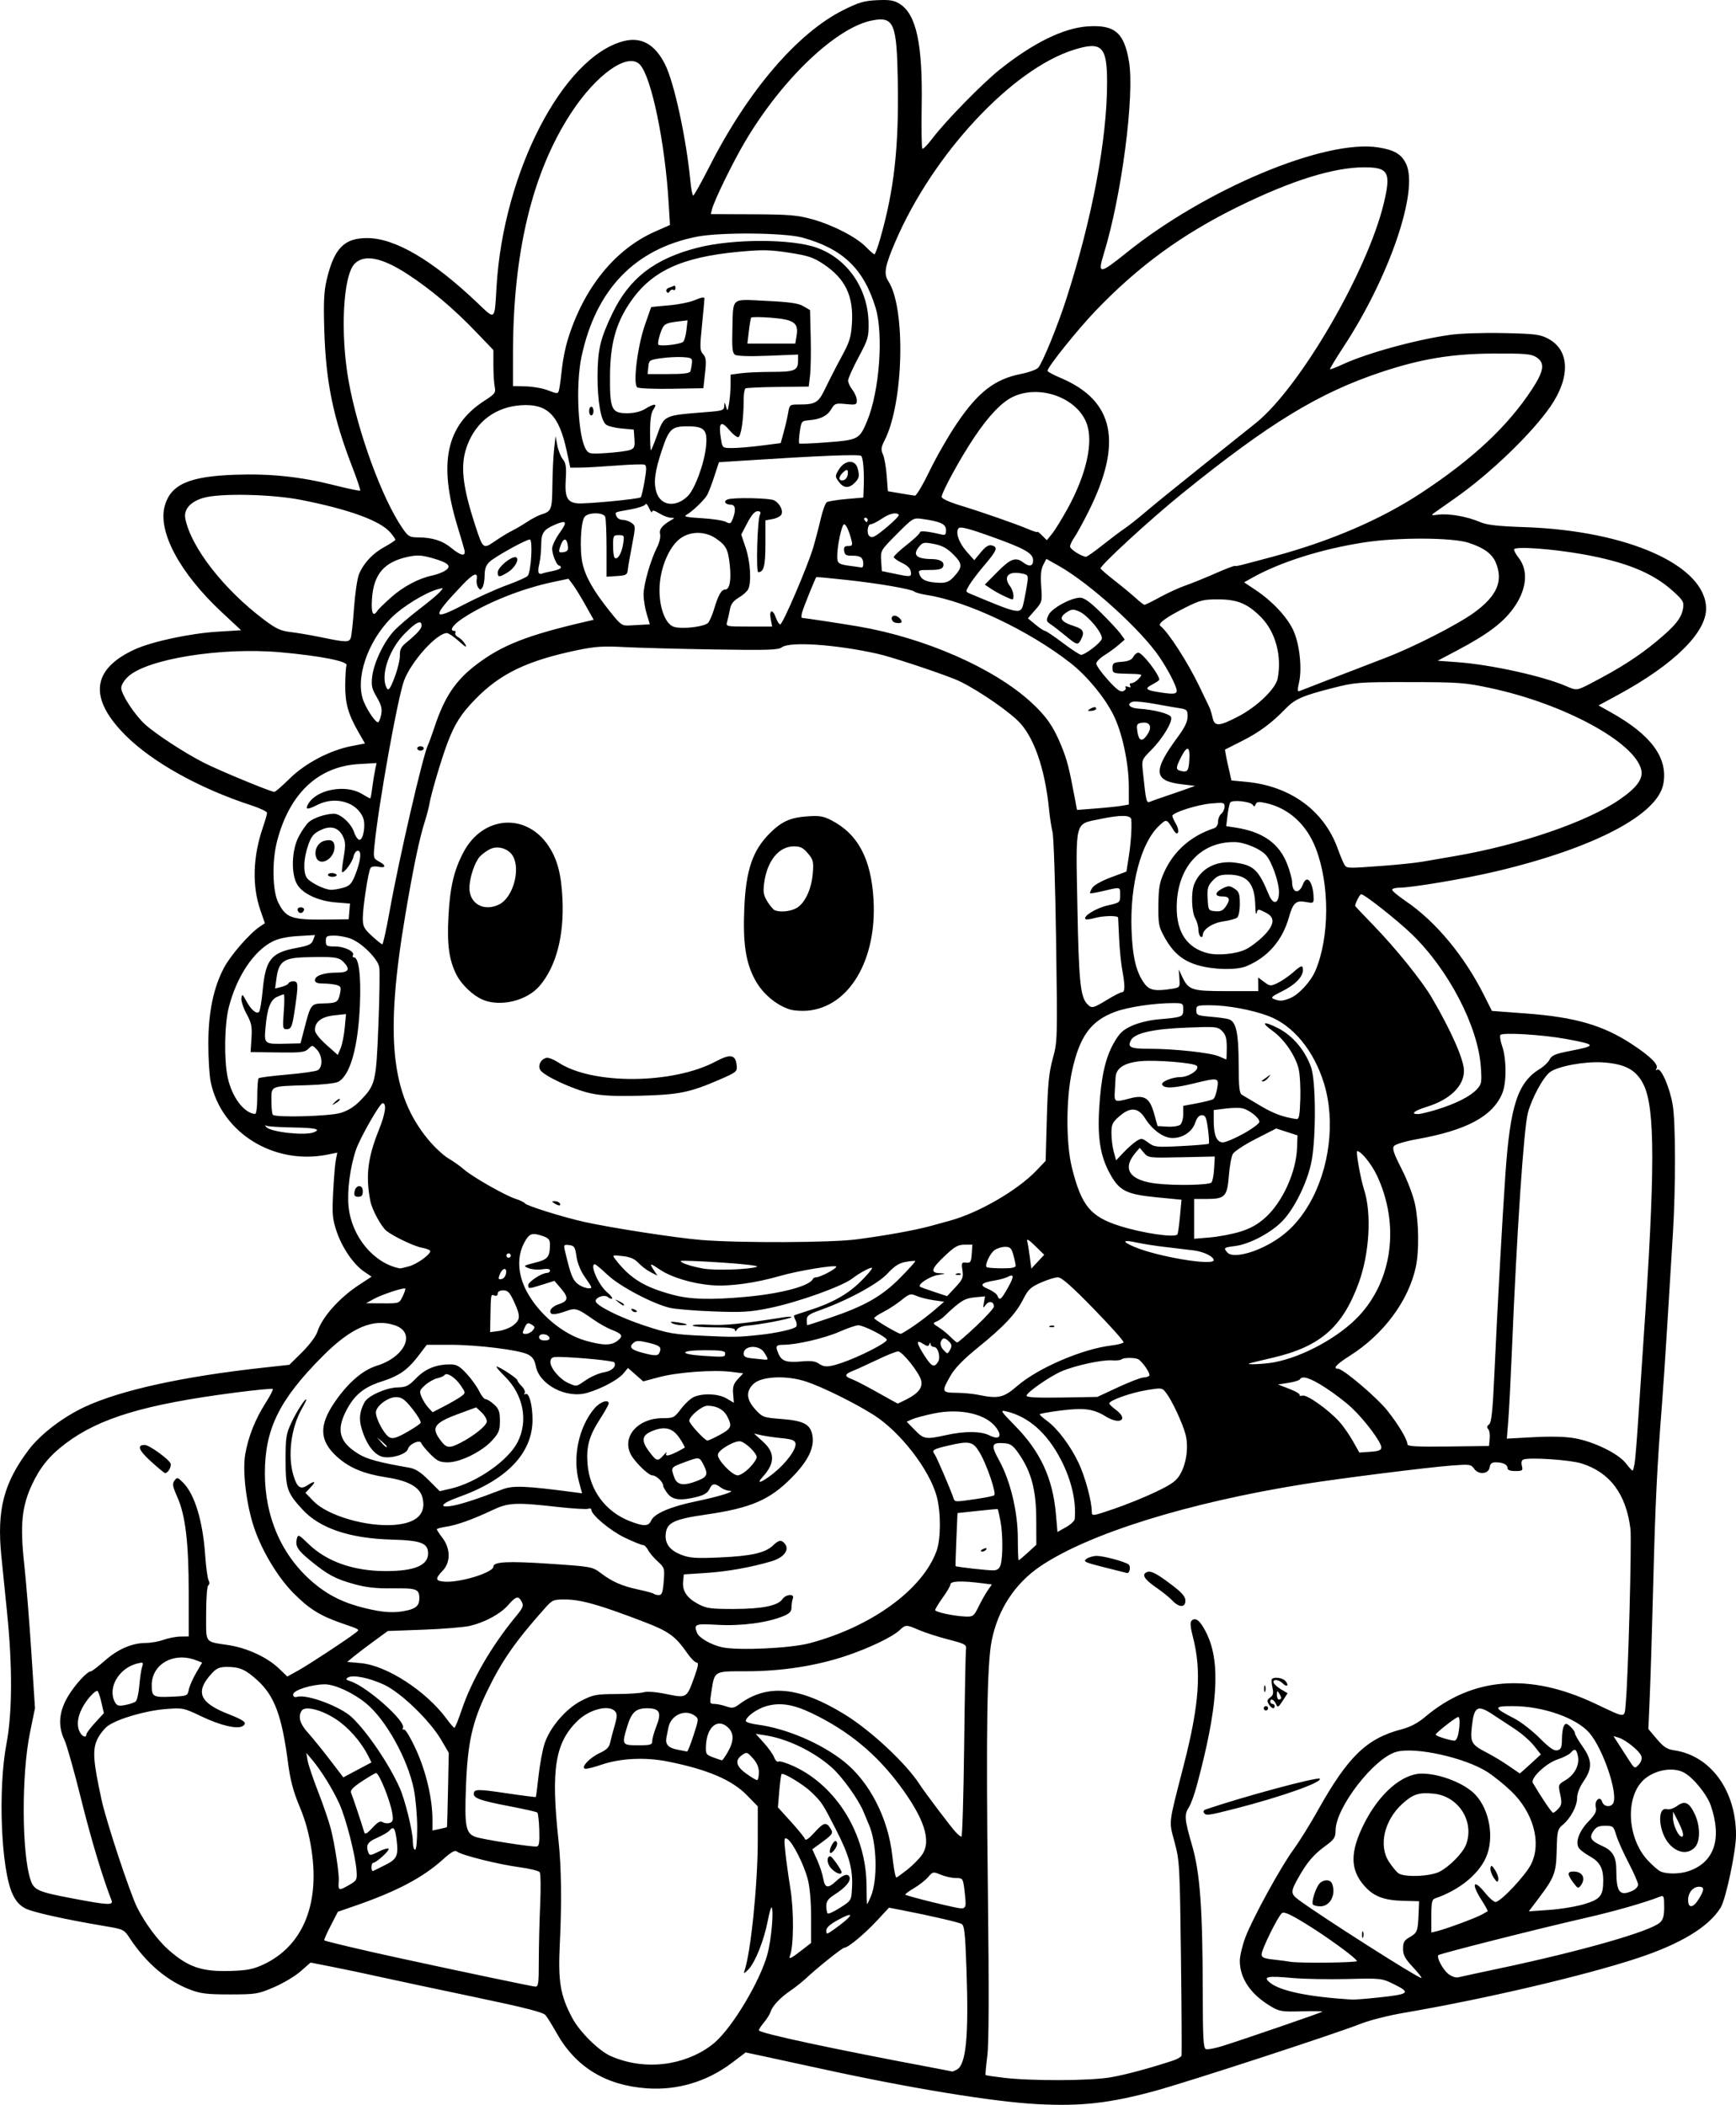 <?xml version="1.0" encoding="UTF-8" standalone="no"?>
<!-- Created with Inkscape (http://www.inkscape.org/) -->

<svg
   width="211.061mm"
   height="255.871mm"
   viewBox="0 0 211.061 255.871"
   version="1.1"
   id="svg1"
   xml:space="preserve"
   xmlns="http://www.w3.org/2000/svg"
   xmlns:svg="http://www.w3.org/2000/svg"><defs
     id="defs1" /><g
     id="layer1"
     transform="translate(-25.93,93.571)"><path
       style="fill:#000000"
       d="m 152.06,162.216 c -5.366,-0.28 -15.597,-1.958 -26.458,-4.339 -2.401,-0.526 -5.412,-1.179 -6.691,-1.451 l -2.326,-0.494 -1.643,1.244 c -3.038,2.299 -6.652,3.385 -10.374,3.117 -5.021,-0.361 -8.654,-2.593 -10.98,-6.747 -0.509,-0.909 -1.105,-1.872 -1.323,-2.138 -0.3,-0.367 -2.458,-0.917 -8.864,-2.259 -4.657,-0.976 -9.776,-2.066 -11.377,-2.424 -1.601,-0.357 -4.132,-0.891 -5.624,-1.185 l -2.714,-0.535 -1.206,1.062 c -0.663,0.584 -2.121,1.454 -3.239,1.934 -1.936,0.83 -2.192,0.872 -5.34,0.876 -2.75,0.003 -3.562,-0.092 -4.82,-0.567 -2.825,-1.066 -5.352,-3.21 -7.356,-6.24 -0.729,-1.102 -0.747,-1.111 -3.17,-1.518 -4.714,-0.793 -8.634,-1.665 -9.523,-2.119 -0.699,-0.356 -1.161,-0.869 -1.572,-1.743 -1.398,-2.975 -1.796,-12.737 -0.745,-18.274 0.715,-3.765 0.741,-9.431 0.073,-15.967 -0.231,-2.256 -0.544,-5.351 -0.695,-6.879 -0.557,-5.598 0.28,-8.845 3.322,-12.891 1.428,-1.9 4.194,-4.011 6.882,-5.253 4.366,-2.017 11.896,-3.667 21.618,-4.736 l 3.196,-0.351 1.553,-1.536 c 0.878,-0.869 1.683,-1.943 1.852,-2.473 0.567,-1.774 2.653,-4.123 5.066,-5.705 l 1.525,-1 -0.898,-0.61 c -1.294,-0.88 -2.675,-2.889 -3.345,-4.869 -0.513,-1.514 -0.563,-2.077 -0.431,-4.76 0.083,-1.673 0.231,-3.447 0.328,-3.942 l 0.178,-0.899 -1.16,0.236 c -6.54,1.328 -12.953,-2.653 -14.232,-8.835 -0.16,-0.771 -0.289,-2.855 -0.288,-4.63 0.002,-3.826 0.627,-6.846 1.917,-9.266 0.817,-1.532 3.123,-4.171 4.365,-4.994 l 0.595,-0.395 -0.542,-1.563 c -1.035,-2.986 -0.926,-6.531 0.31,-10.126 0.273,-0.793 0.495,-1.572 0.493,-1.731 -0.001,-0.159 -0.865,-0.57 -1.918,-0.914 -6.299,-2.054 -12.037,-5.248 -15.293,-8.511 -4.502,-4.511 -4.121,-8.039 1.128,-10.441 2.098,-0.961 6.722,-1.95 10.076,-2.156 l 2.854,-0.175 -2.362,-2.204 c -5.096,-4.755 -7.795,-9.793 -6.92,-12.917 0.728,-2.6 2.95,-3.586 8.521,-3.781 4.336,-0.152 7.974,0.231 12.095,1.272 1.669,0.421 3.083,0.717 3.143,0.657 0.06,-0.06 -0.366,-1.338 -0.947,-2.839 -2.337,-6.037 -3.222,-10.347 -3.415,-16.62 -0.105,-3.434 -0.044,-4.748 0.287,-6.157 0.901,-3.832 2.119,-5.089 4.924,-5.085 3.383,0.006 7.918,2.666 13.366,7.841 2.265,2.152 2.112,2.28 2.367,-1.975 0.831,-13.88 8.067,-27.863 15.422,-29.802 2.156,-0.568 3.835,0.369 5.069,2.832 1.104,2.202 2.577,8.996 3.071,14.156 0.094,0.982 0.251,1.785 0.348,1.783 0.098,-0.002 1.006,-1.631 2.02,-3.621 4.667,-9.165 10.674,-16.165 16.255,-18.944 1.868,-0.93 2.522,-1.12 4.101,-1.19 1.521,-0.067 2.04,0.018 2.728,0.45 2.018,1.266 2.795,4.863 2.673,12.371 -0.045,2.789 -0.01,5.144 0.079,5.233 0.089,0.089 0.653,-0.49 1.254,-1.286 1.554,-2.058 6.06,-6.663 8.15,-8.329 4.067,-3.242 7.743,-5.049 10.681,-5.25 3.296,-0.226 4.446,0.748 5.039,4.266 0.697,4.13 -0.892,16.296 -3.045,23.313 -0.797,2.596 -0.566,2.592 2.718,-0.05 9.672,-7.78 24.209,-13.858 30.653,-12.817 1.957,0.316 2.805,0.822 3.368,2.008 1.548,3.262 -2.041,13.749 -7.608,22.229 -0.953,1.451 -1.694,2.677 -1.647,2.724 0.047,0.047 0.725,-0.211 1.506,-0.573 2.974,-1.377 8.832,-2.99 13.082,-3.603 1.205,-0.174 4.03,-0.267 6.482,-0.215 3.895,0.083 4.463,0.155 5.466,0.688 2.603,1.384 2.713,4.675 0.275,8.219 -2.261,3.287 -7.341,8.176 -11.592,11.156 -1.142,0.8 -2.291,1.609 -2.553,1.796 -0.415,0.296 -0.345,0.324 0.536,0.211 1.25,-0.16 3.494,0.237 4.999,0.884 0.88,0.378 2.097,0.519 5.496,0.637 12.512,0.433 21.948,4.655 22.027,9.855 0.045,2.958 -3.917,6.852 -10.736,10.55 l -2.336,1.267 1.477,0.827 c 4.939,2.767 6.988,5.561 6.395,8.72 -0.704,3.753 -8.413,7.788 -20.266,10.608 -3.805,0.905 -10.321,2.004 -11.886,2.004 -0.448,0 -0.814,0.115 -0.814,0.255 0,0.14 0.741,0.758 1.647,1.373 3.649,2.478 7.13,6.667 9.543,11.483 l 0.935,1.866 4.19,0.314 c 5.962,0.447 9.349,1.434 12.859,3.745 2.231,1.469 3.247,2.48 2.96,2.945 -0.13,0.211 -0.091,0.257 0.11,0.133 0.447,-0.276 1.535,2.249 1.871,4.344 0.349,2.172 0.36,9.938 0.021,15.471 -0.143,2.332 -0.446,7.277 -0.673,10.987 -0.227,3.711 -0.526,8.176 -0.664,9.922 -0.587,7.441 -0.807,11.938 -1.046,21.299 -0.139,5.457 -0.332,11.77 -0.429,14.029 l -0.177,4.107 1.029,1.215 c 0.821,0.97 1.246,1.247 2.103,1.371 4.436,0.645 7.524,4.878 7.524,10.314 0,1.952 -1.235,7.786 -1.864,8.804 -1.458,2.36 -4.858,4.42 -10.186,6.173 -6.475,2.13 -18.626,4.969 -28.38,6.632 -1.791,0.305 -4.113,0.893 -5.159,1.306 -3.2,1.263 -20.98,7.066 -25.054,8.177 -5.486,1.495 -8.958,1.886 -14.287,1.608 z m 8.877,-3.256 c 1.893,-0.333 4.646,-1.071 7.58,-2.031 0.539,-0.176 1.015,-0.451 1.058,-0.611 0.043,-0.16 0.014,-5.529 -0.065,-11.932 -0.138,-11.164 -0.17,-11.739 -0.771,-14 -0.712,-2.677 -0.796,-1.967 1.118,-9.415 1.882,-7.326 2.174,-11.448 1.101,-15.568 -0.304,-1.166 -0.353,-1.761 -0.16,-1.953 0.505,-0.505 1.115,0.031 1.882,1.652 1.678,3.549 1.31,8.926 -1.266,18.459 -0.287,1.061 -0.71,2.217 -0.942,2.57 -0.582,0.888 -0.535,1.446 0.389,4.629 0.971,3.348 1.283,7.653 1.298,17.934 0.008,5.491 0.076,6.715 0.381,6.832 0.204,0.078 1.127,-0.096 2.051,-0.388 2.829,-0.894 11.991,-4.044 12.112,-4.164 0.063,-0.062 -1.068,-0.081 -2.514,-0.042 -2.45,0.066 -2.709,0.022 -3.821,-0.645 -2.394,-1.436 -3.702,-3.374 -3.702,-5.488 0,-0.583 0.303,-1.867 0.674,-2.853 0.869,-2.309 4.328,-8.617 5.886,-10.734 0.665,-0.903 1.962,-2.988 2.882,-4.632 3.712,-6.633 5.965,-8.82 10.23,-9.932 1.056,-0.275 1.966,-0.755 2.859,-1.508 5.732,-4.833 12.635,-5.387 20.586,-1.652 4.02,1.888 3.623,1.903 3.813,-0.142 0.292,-3.134 0.732,-19.701 0.56,-21.075 -0.531,-4.232 -2.505,-6.865 -5.953,-7.943 -1.391,-0.435 -6.301,-0.766 -7.058,-0.476 -0.219,0.084 -0.288,0.365 -0.187,0.767 0.146,0.581 0.08,0.634 -0.796,0.634 -0.64,0 -0.955,-0.122 -0.955,-0.369 0,-0.424 -0.562,-0.69 -1.458,-0.69 -0.443,0 -0.646,0.171 -0.706,0.595 -0.119,0.84 -1.346,0.962 -1.888,0.188 -0.375,-0.536 -0.541,-0.559 -2.738,-0.394 -2.889,0.217 -13.66,1.573 -17.964,2.261 -14.13,2.26 -26.21,6.029 -32.066,10.005 -3.079,2.091 -5.14,5.254 -5.892,9.041 -0.562,2.834 -0.688,11.044 -0.462,30.162 0.149,12.575 0.127,18.802 -0.07,20.337 -0.156,1.217 -0.248,2.248 -0.204,2.29 0.044,0.043 1.033,0.192 2.197,0.331 3.356,0.403 10.56,0.375 12.978,-0.051 z m 11.362,-32.17 c -0.091,-0.147 -0.008,-0.32 0.183,-0.386 4.515,-1.548 13.637,-4.006 13.898,-3.745 0.401,0.401 -4.682,2.201 -10.204,3.616 -3.375,0.864 -3.639,0.899 -3.877,0.515 z m 7.277,-12.698 c 0,-0.146 0.119,-0.265 0.265,-0.265 0.146,0 0.265,0.119 0.265,0.265 0,0.146 -0.119,0.265 -0.265,0.265 -0.146,0 -0.265,-0.119 -0.265,-0.265 z m 0.616,-0.488 c -0.246,-0.394 -0.214,-0.553 0.166,-0.827 0.37,-0.267 0.428,-0.527 0.272,-1.219 -0.109,-0.484 -0.133,-0.945 -0.053,-1.025 0.295,-0.295 1.325,-0.134 1.65,0.258 0.457,0.55 0.158,0.78 -0.352,0.271 -0.498,-0.498 -1.276,-0.544 -1.092,-0.065 0.073,0.19 0.483,0.552 0.912,0.806 l 0.78,0.461 -0.59,0.907 c -0.546,0.84 -0.608,0.868 -0.829,0.385 -0.25,-0.547 -0.687,-0.711 -0.687,-0.258 0,0.146 0.119,0.265 0.265,0.265 0.146,0 0.265,0.119 0.265,0.265 0,0.425 -0.376,0.306 -0.706,-0.223 z m 1.496,-0.769 c -0.002,-0.109 -0.119,-0.377 -0.261,-0.595 -0.207,-0.321 -0.257,-0.283 -0.261,0.198 -0.002,0.327 0.115,0.595 0.261,0.595 0.146,0 0.263,-0.089 0.261,-0.198 z m -2.071,-1.124 c 0,-0.364 0.06,-0.513 0.133,-0.331 0.073,0.182 0.073,0.48 0,0.661 -0.073,0.182 -0.133,0.033 -0.133,-0.331 z m -11.153,-10.714 c -0.341,-0.363 -1.255,-1.097 -2.03,-1.631 -1.409,-0.97 -1.744,-1.566 -1.034,-1.838 0.48,-0.184 1.23,0.217 3.13,1.672 1.118,0.857 1.521,1.337 1.521,1.812 0,0.861 -0.771,0.854 -1.586,-0.014 z m -8.311,-4.048 c -2.34,-0.591 -2.569,-0.7 -2.132,-1.02 0.269,-0.197 0.835,-0.358 1.258,-0.358 0.808,0 3.256,0.649 3.836,1.017 0.327,0.208 0.178,1.14 -0.17,1.061 -0.094,-0.021 -1.35,-0.337 -2.792,-0.701 z m -17.903,61.074 c 1.136,-0.608 1.467,-3.994 1.185,-12.127 -0.157,-4.527 -0.253,-5.405 -0.61,-5.595 -0.401,-0.213 -3.882,-1.014 -7.262,-1.67 l -1.547,-0.3 -1.496,1.608 c -1.507,1.619 -3.483,3.258 -3.93,3.258 -0.246,0 -3.276,2.42 -4.71,3.763 -0.437,0.409 -1.27,1.068 -1.852,1.465 -1.26,0.859 -2.189,1.849 -2.419,2.578 -0.092,0.291 -0.448,0.866 -0.792,1.277 -0.344,0.411 -0.625,0.843 -0.625,0.96 0,0.337 8.867,2.243 21.299,4.577 1.164,0.219 2.154,0.412 2.2,0.43 0.046,0.018 0.298,-0.082 0.559,-0.222 z m -34.783,-0.825 c 2.043,-0.378 3.985,-1.277 5.381,-2.493 2.176,-1.894 5.469,-7.411 6.375,-10.68 0.483,-1.744 0.813,-5.424 0.512,-5.724 -0.069,-0.069 -0.279,0.677 -0.468,1.658 -0.451,2.345 -1.523,5.033 -2.34,5.872 -0.519,0.533 -0.62,0.569 -0.482,0.17 0.763,-2.212 1.61,-10.528 1.613,-15.826 l 0.002,-4.157 -1.323,-1.357 c -1.823,-1.87 -4.824,-3.145 -9.657,-4.103 -2.736,-0.542 -5.771,-0.389 -8.066,0.408 -0.871,0.302 -1.746,0.517 -1.943,0.476 -0.596,-0.122 0.568,-1.367 1.794,-1.919 0.763,-0.344 1.125,-0.691 1.225,-1.173 0.078,-0.377 0.326,-1.313 0.55,-2.081 0.324,-1.108 0.341,-1.476 0.085,-1.786 -0.723,-0.871 -3.108,-0.282 -4.566,1.127 -2.743,2.652 -3.266,5.902 -2.333,14.49 0.353,3.245 0.412,7.664 0.168,12.568 -0.231,4.658 0.045,6.316 1.511,9.076 0.896,1.686 3.246,4.008 4.696,4.638 2.275,0.99 4.799,1.273 7.267,0.817 z m 85.867,-7.925 c 4.002,-0.42 4.205,-0.589 2.002,-1.668 -1.407,-0.689 -1.527,-0.702 -5.622,-0.601 -2.302,0.057 -5.316,-7.2e-4 -6.698,-0.128 -3.015,-0.277 -3.579,-0.158 -2.688,0.569 1.254,1.023 4.709,1.737 9.964,2.059 0.291,0.018 1.66,-0.086 3.043,-0.232 z M 91.437,144.849 c 5.5e-4,-1.71 0.074,-4.776 0.164,-6.813 0.09,-2.037 0.066,-3.843 -0.052,-4.014 -0.119,-0.17 -1.226,-0.444 -2.462,-0.608 -2.56,-0.341 -7.063,-1.466 -7.58,-1.895 -0.263,-0.218 -0.679,0.013 -1.74,0.966 -2.452,2.205 -5.586,3.857 -10.648,5.613 l -2.11,0.732 -0.873,1.691 c -0.48,0.93 -0.834,1.73 -0.785,1.779 0.113,0.113 4.649,1.189 8.922,2.117 7.688,1.67 16.304,3.478 16.718,3.509 0.395,0.029 0.446,-0.324 0.447,-3.076 z m 106.3,0.739 c -0.988,-1.056 -1.227,-1.497 -1.227,-2.261 0,-0.779 0.143,-1.031 0.794,-1.4 0.93,-0.528 1.011,-0.734 1.095,-2.811 l 0.064,-1.566 -1.969,-0.053 c -2.33,-0.062 -3.573,-0.545 -4.696,-1.825 -1.737,-1.978 -1.745,-4.109 -0.029,-7.537 1.843,-3.683 4.647,-6.111 7.047,-6.103 2.186,0.007 5.184,1.189 6.475,2.552 1.764,1.863 2.346,5.347 1.284,7.686 -0.94,2.071 -3.304,3.962 -6.164,4.931 -0.386,0.131 -0.463,0.488 -0.463,2.155 v 1.998 l 0.728,-0.176 c 1.056,-0.255 4.691,-1.602 5.407,-2.004 0.337,-0.189 0.658,-0.369 0.713,-0.4 0.055,-0.031 -0.272,-0.637 -0.728,-1.346 -1.33,-2.072 -1.002,-2.671 0.463,-0.847 0.468,0.582 1.017,1.058 1.221,1.058 0.618,0 3.662,-3.232 4.334,-4.6 1.286,-2.619 0.273,-6.286 -2.457,-8.897 -0.835,-0.798 -2.134,-1.842 -2.888,-2.32 -2.739,-1.736 -8.72,-3.06 -11.022,-2.44 -2.722,0.733 -7.403,6.778 -7.411,9.57 -0.002,0.853 -0.158,1.083 -1.293,1.917 -1.416,1.039 -2.228,2.009 -3.298,3.936 -0.898,1.618 -0.885,1.844 0.157,2.615 2.642,1.956 14.362,9.422 14.853,9.461 0.129,0.01 -0.317,-0.571 -0.992,-1.293 z m -6.212,-3.98 c 0,-0.364 0.06,-0.513 0.133,-0.331 0.073,0.182 0.073,0.48 0,0.661 -0.073,0.182 -0.133,0.033 -0.133,-0.331 z m -5.972,-3.666 c -0.177,-0.287 0.198,-1.615 0.67,-2.371 0.419,-0.671 1.427,-0.767 1.66,-0.159 0.509,1.327 -0.231,2.756 -1.426,2.756 -0.42,0 -0.826,-0.102 -0.903,-0.227 z m 21.972,-3.266 c -0.262,-0.393 -0.436,-0.923 -0.387,-1.177 0.073,-0.379 0.176,-0.331 0.567,0.267 0.263,0.402 0.437,0.931 0.387,1.177 -0.074,0.36 -0.185,0.308 -0.567,-0.267 z m 0.626,11.06 c 10.022,-2.121 18.396,-4.512 19.59,-5.593 0.394,-0.356 0.518,-0.815 0.518,-1.911 0,-1.268 -0.056,-1.42 -0.463,-1.259 -1.874,0.744 -5.61,1.811 -9.194,2.626 -5.333,1.212 -17.61,4.317 -17.793,4.5 -0.26,0.26 0.534,1.76 1.215,2.295 0.397,0.312 0.906,0.479 1.221,0.4 0.297,-0.074 2.505,-0.551 4.906,-1.059 z m -150.237,-0.477 c 4.75,-2.192 6.892,-7.211 5.905,-13.837 -0.307,-2.06 -0.736,-3.633 -1.467,-5.386 -0.78,-1.87 -1.128,-3.197 -1.42,-5.424 -0.736,-5.611 -1.633,-8.02 -3.685,-9.901 -1.443,-1.322 -2.174,-1.646 -3.712,-1.646 -0.885,0 -1.268,0.155 -1.803,0.728 -2.12,2.273 -1.604,3.604 1.939,4.994 1.985,0.779 2.353,1.08 1.783,1.459 -0.638,0.424 -2.676,-0.045 -4.995,-1.151 -2.204,-1.051 -2.292,-1.069 -4.366,-0.911 -2.418,0.185 -5.812,1.17 -7.039,2.043 -0.458,0.326 -1.057,1.1 -1.331,1.719 -0.56,1.265 -0.451,2.666 0.568,7.335 0.567,2.597 3.436,11.269 4.307,13.019 0.933,1.873 2.509,4.003 3.812,5.152 2.391,2.107 4.044,2.675 7.488,2.573 2.051,-0.06 2.79,-0.202 4.015,-0.767 z m 132.995,-0.442 c -0.156,-0.409 -3.721,-2.998 -6.292,-4.57 -1.881,-1.15 -2.585,-1.457 -2.844,-1.242 -0.484,0.402 -2.462,4.415 -2.462,4.996 0,0.388 0.291,0.512 1.521,0.647 0.837,0.092 1.7,0.206 1.918,0.253 0.934,0.201 8.238,0.126 8.158,-0.084 z m -67.359,-1.424 0.992,-0.772 v -3.097 c 0,-1.927 -0.153,-3.685 -0.405,-4.653 -0.471,-1.81 -1.875,-4.568 -2.492,-4.899 -0.38,-0.204 -0.407,-0.037 -0.244,1.536 0.1,0.97 0.383,3.014 0.629,4.542 0.431,2.682 0.404,6.918 -0.051,8.104 -0.205,0.534 0.086,0.392 1.571,-0.762 z m 5.159,-3.48 c 1.024,-0.884 0.654,-0.932 -0.86,-0.112 -0.999,0.541 -1.455,0.95 -1.455,1.305 0,0.497 0.034,0.493 0.86,-0.081 0.473,-0.329 1.128,-0.83 1.455,-1.112 z m 0.808,-3.981 c 0.12,-2.302 -0.333,-3.939 -1.975,-7.14 -1.639,-3.195 -1.681,-3.257 -2.994,-4.53 -0.927,-0.899 -3.385,-2.383 -3.596,-2.172 -0.063,0.063 -0.189,0.998 -0.28,2.079 l -0.166,1.965 1.589,1.753 c 0.874,0.964 1.641,1.91 1.705,2.102 0.074,0.223 0.478,-0.051 1.121,-0.764 1.143,-1.265 1.461,-1.351 1.971,-0.533 0.389,0.623 0.34,0.69 -1.503,2.032 l -0.699,0.509 0.58,1.284 c 0.319,0.706 0.656,1.73 0.749,2.276 0.195,1.149 0.56,1.239 1.497,0.37 0.92,-0.853 1.509,-1.045 1.697,-0.554 0.188,0.49 -0.501,1.297 -1.828,2.14 -0.763,0.485 -0.992,0.803 -0.992,1.377 0,0.41 0.074,0.82 0.164,0.91 0.09,0.09 0.775,-0.226 1.521,-0.702 1.354,-0.864 1.358,-0.869 1.438,-2.404 z m -2.53,-2.371 c -0.532,-0.561 -0.596,-1.481 -0.102,-1.476 0.195,0.002 1.361,1.658 1.361,1.933 0,0.392 -0.691,0.141 -1.259,-0.457 z m -0.139,-1.905 c -0.2,-0.2 0.355,-1.425 0.646,-1.425 0.122,0 0.218,0.149 0.214,0.331 -0.011,0.45 -0.668,1.286 -0.86,1.094 z m 91.751,6.229 c 1.926,-0.595 2.251,-1.013 2.251,-2.896 0,-1.446 -0.427,-2.222 -1.58,-2.87 -0.548,-0.308 -1.145,-0.739 -1.326,-0.957 -0.551,-0.664 -0.092,-2.056 1.081,-3.277 0.835,-0.869 1.046,-1.264 0.926,-1.74 -0.209,-0.832 0.51,-1.483 0.762,-0.69 0.208,0.655 1.143,0.723 1.382,0.1 0.505,-1.316 -1.287,-6.524 -2.901,-8.433 -1.558,-1.842 -5.636,-3.283 -9.315,-3.291 -2.421,-0.005 -2.405,0.188 0.123,1.481 0.8,0.409 2.194,1.483 3.098,2.386 1.237,1.236 1.776,1.606 2.183,1.5 0.445,-0.116 0.541,-0.357 0.544,-1.367 0.002,-0.674 0.114,-1.4 0.248,-1.612 0.209,-0.331 0.323,-0.315 0.79,0.107 0.3,0.271 0.545,0.633 0.545,0.803 0,0.17 0.417,0.895 0.926,1.612 1.173,1.65 1.204,2.656 0.132,4.215 -0.49,0.712 -0.794,1.49 -0.795,2.032 -10e-4,1.005 -0.787,2.473 -1.76,3.287 -0.615,0.514 -0.67,0.746 -0.722,3.043 -0.064,2.78 -0.273,3.338 -2.213,5.9 l -1.183,1.562 2.529,-0.178 c 1.391,-0.098 3.314,-0.42 4.274,-0.717 z m -1.394,-2.603 c -0.749,-1.012 -0.744,-1.347 0.02,-1.347 1.1,0 1.54,0.817 0.906,1.683 -0.311,0.425 -0.383,0.398 -0.926,-0.336 z m -73.879,2.526 c 0,-0.343 -0.076,-1.177 -0.168,-1.852 -0.161,-1.173 -0.206,-1.228 -1.026,-1.228 -0.472,0 -1.289,-0.18 -1.815,-0.4 -0.93,-0.389 -0.974,-0.38 -1.554,0.29 -0.328,0.379 -1.108,0.991 -1.733,1.358 -0.625,0.368 -1.089,0.715 -1.032,0.773 0.177,0.177 6.102,1.64 6.733,1.663 0.455,0.016 0.595,-0.126 0.595,-0.604 z m 89.143,-0.531 c 0.685,-1.108 0.695,-1.49 0.041,-1.49 -0.743,0 -1.342,0.717 -1.342,1.606 0,1.055 0.611,1 1.301,-0.116 z M 39.489,137.441 c -1.121,-2.882 -2.499,-7.476 -3.728,-12.428 -0.823,-3.315 -1.722,-6.496 -1.997,-7.069 -0.819,-1.703 -0.673,-3.466 0.439,-5.312 0.876,-1.454 2.334,-3.039 2.797,-3.039 0.111,0 0.873,-0.587 1.693,-1.305 1.613,-1.411 3.299,-2.132 5.003,-2.138 0.593,-0.002 1.554,-0.176 2.136,-0.385 0.582,-0.21 1.505,-0.387 2.051,-0.393 l 0.992,-0.012 -0.002,-5.358 c -0.002,-6.089 -0.398,-9.383 -1.398,-11.623 -0.562,-1.26 -0.616,-1.577 -0.332,-1.965 0.316,-0.432 0.386,-0.416 1.043,0.241 1.407,1.407 2.397,4.646 2.685,8.783 0.101,1.455 0.289,2.847 0.418,3.093 0.142,0.273 0.13,0.511 -0.032,0.611 -0.154,0.095 -0.265,1.535 -0.265,3.438 0,3.725 -0.256,3.37 2.771,3.843 2.233,0.349 4.672,1.483 6.067,2.82 l 1.033,0.989 1.349,-0.747 c 1.242,-0.688 5.693,-3.612 6.886,-4.523 0.617,-0.472 0.7,-0.408 -1.553,-1.182 -2.686,-0.922 -4.041,-1.767 -5.969,-3.721 -1.881,-1.907 -3.802,-5.107 -4.749,-7.908 -0.949,-2.811 -1.441,-6.877 -1.081,-8.944 0.375,-2.153 1.219,-4.27 2.501,-6.274 0.538,-0.841 0.919,-1.588 0.847,-1.66 -0.072,-0.072 -2.133,0.128 -4.579,0.446 -10.95,1.42 -16.473,3.075 -20.592,6.171 -1.953,1.468 -3.103,2.874 -4.107,5.02 -1.235,2.641 -1.459,4.901 -0.948,9.587 0.238,2.183 0.631,7.032 0.874,10.776 l 0.442,6.808 -0.611,2.982 c -1.04,5.077 -1.006,14.605 0.063,17.868 0.414,1.263 0.89,1.476 5.089,2.272 4.347,0.825 5.007,0.858 4.766,0.238 z m 4.786,-53.362 c -1.494,-1.357 -1.737,-2.01 -0.744,-1.996 0.549,0.008 2.93,1.723 3.136,2.258 0.143,0.373 -0.327,1.188 -0.67,1.163 -0.091,-0.007 -0.866,-0.648 -1.722,-1.425 z m 87.529,52.898 c 0.854,-2.043 0.741,-6.475 -0.22,-8.71 -0.193,-0.447 -0.496,-1.171 -0.674,-1.607 -0.608,-1.488 -2.614,-4.28 -3.873,-5.388 -2.206,-1.942 -5.373,-3.473 -8.043,-3.888 l -1.186,-0.184 0.999,1.106 c 0.549,0.608 1.113,1.404 1.251,1.769 0.139,0.365 0.375,0.587 0.526,0.494 0.151,-0.093 1.014,0.178 1.919,0.601 5.181,2.426 8.739,8.271 8.775,14.419 0.008,1.273 0.042,2.315 0.076,2.315 0.034,0 0.237,-0.417 0.45,-0.927 z m 92.608,-0.703 c 0.371,-0.169 0.674,-0.504 0.674,-0.745 0,-0.241 -0.524,-1.442 -1.164,-2.67 -0.64,-1.227 -1.314,-2.738 -1.497,-3.356 -0.317,-1.068 -0.384,-1.124 -1.344,-1.124 -0.786,0 -1.107,0.147 -1.445,0.663 -0.528,0.806 -0.294,1.17 1.184,1.836 1.194,0.538 1.619,1.302 1.619,2.904 0,2.686 0.41,3.204 1.972,2.492 z M 69.282,133.882 c -0.128,-1.881 -1.292,-6.424 -2.102,-8.201 -0.809,-1.776 -2.234,-4.069 -3.337,-5.371 l -0.673,-0.794 0.159,0.926 c 0.087,0.509 0.67,2.236 1.294,3.836 0.624,1.601 1.315,3.625 1.536,4.498 0.483,1.91 1.024,5.465 0.958,6.287 -0.096,1.191 -0.011,1.235 1.126,0.59 1.068,-0.606 1.112,-0.682 1.038,-1.771 z m 67.004,-0.211 c 0.639,-0.509 1.43,-1.315 1.757,-1.789 1.148,-1.665 0.272,-4.377 -2.712,-8.397 -2.878,-3.878 -6.324,-6.706 -10.731,-8.806 -2.247,-1.071 -3.823,-1.316 -5.479,-0.852 -1.155,0.323 -2.516,1.305 -2.516,1.815 0,0.139 0.625,0.334 1.389,0.433 3.514,0.457 7.75,2.262 10.554,4.497 3.107,2.476 5.374,6.9 5.867,11.449 0.162,1.493 0.388,2.684 0.501,2.646 0.114,-0.038 0.73,-0.486 1.369,-0.995 z m 64.666,0.287 c 1.214,-0.627 2.841,-2.287 3.215,-3.281 1.061,-2.82 -0.908,-5.914 -3.95,-6.207 -1.777,-0.171 -2.481,0.055 -3.756,1.203 -2.244,2.023 -2.964,5.123 -1.649,7.1 0.376,0.566 0.875,1.178 1.109,1.36 0.683,0.532 3.875,0.42 5.03,-0.176 z m 30.245,-0.059 c 3.138,-1.051 4.118,-3.902 2.737,-7.957 -0.472,-1.386 -2.169,-3.464 -3.31,-4.054 -1.341,-0.694 -3.532,-0.295 -4.83,0.879 -2.287,2.068 -2.058,7.071 0.449,9.791 0.597,0.647 1.325,1.274 1.617,1.393 0.78,0.316 2.308,0.293 3.337,-0.052 z m -2.274,-3.251 c -1.344,-1.425 -1.589,-4.62 -0.33,-4.291 0.298,0.078 0.833,-0.09 1.235,-0.387 0.925,-0.684 1.455,-0.452 2.124,0.929 0.717,1.482 0.723,3.415 0.012,4.126 -0.837,0.837 -2.036,0.689 -3.041,-0.377 z m 1.57,-1.541 c -0.101,-0.327 -0.401,-1.012 -0.668,-1.521 l -0.484,-0.926 -0.012,0.741 c -0.013,0.85 0.662,2.302 1.071,2.302 0.164,0 0.201,-0.241 0.092,-0.595 z m -157.748,4.048 c 1.453,-0.72 1.645,-1.141 1.402,-3.084 -0.181,-1.445 -0.381,-1.694 -0.881,-1.096 -0.152,0.182 -0.82,0.569 -1.485,0.86 -1.185,0.519 -1.409,0.904 -1.056,1.823 0.138,0.36 0.288,0.345 1.216,-0.129 0.582,-0.297 1.136,-0.461 1.231,-0.363 0.177,0.181 -1.493,1.712 -1.868,1.712 -0.115,0 -0.208,0.245 -0.208,0.545 0,0.3 0.089,0.501 0.198,0.448 0.109,-0.053 0.761,-0.375 1.45,-0.716 z m 3.908,-4.522 c 0,-1.461 -0.185,-3.575 -0.411,-4.696 -0.742,-3.684 -3.391,-8.451 -5.797,-10.435 -1.555,-1.282 -3.8,-2.32 -5.016,-2.32 -1.607,0 -3.858,0.719 -3.858,1.232 0,0.287 0.165,0.374 0.528,0.279 1.217,-0.318 5.249,1.206 6.615,2.5 1.871,1.774 4.513,5.672 5.807,8.569 0.663,1.485 1.601,5.305 1.601,6.52 0,0.554 0.119,1.008 0.265,1.008 0.159,0 0.265,-1.062 0.265,-2.657 z m 14.843,0.254 c -0.034,-1.079 -0.143,-2.033 -0.242,-2.119 -0.099,-0.086 -1.607,-0.429 -3.351,-0.761 -3.454,-0.659 -4.37,-0.972 -4.37,-1.491 0,-0.614 0.419,-0.624 3.972,-0.095 1.935,0.288 3.543,0.493 3.573,0.455 0.029,-0.038 0.179,-1.207 0.333,-2.597 0.154,-1.391 0.478,-3.135 0.721,-3.877 0.653,-1.996 2.603,-4.268 4.49,-5.232 1.426,-0.728 1.797,-0.799 4.225,-0.808 1.464,-0.006 2.972,-0.103 3.35,-0.217 0.418,-0.126 1.502,-0.039 2.757,0.22 2.464,0.509 2.464,0.509 3.385,-2.043 0.483,-1.337 0.556,-1.786 0.293,-1.786 -0.193,0 -0.703,-0.506 -1.132,-1.124 -1.446,-2.081 -2.25,-2.666 -5.238,-3.812 -5.453,-2.091 -7.707,-2.729 -9.649,-2.733 -1.425,-0.003 -1.531,0.046 -2.514,1.151 -3.576,4.024 -5.201,6.372 -6.986,10.09 -1.783,3.715 -2.331,6.207 -2.532,11.509 -0.183,4.831 -0.029,5.663 1.136,6.105 0.78,0.297 6.85,1.251 7.466,1.174 0.291,-0.036 0.361,-0.482 0.313,-2.009 z m 51.655,-10.231 c 0.072,-6.075 0.172,-11.339 0.221,-11.696 0.084,-0.609 -0.051,-0.686 -2.16,-1.233 -1.237,-0.321 -2.824,-0.833 -3.528,-1.137 -1.578,-0.682 -1.649,-0.682 -2.37,5.7e-4 -0.876,0.83 -3.714,2.192 -6.529,3.135 -3.628,1.215 -7.849,1.868 -12.064,1.868 -4.043,0 -3.898,-0.084 -4.3,2.479 -0.224,1.429 -0.21,1.49 0.348,1.49 0.32,0 0.967,0.134 1.437,0.298 0.742,0.259 0.958,0.222 1.632,-0.276 3.394,-2.509 7.298,-2.122 12.809,1.269 3.174,1.953 7.465,5.962 9.093,8.495 0.612,0.952 3.708,5.053 4.347,5.759 0.297,0.327 0.628,0.595 0.736,0.595 0.108,0 0.255,-4.971 0.328,-11.046 z m -70.678,9.288 c 0.223,0.14 0.61,0.176 0.861,0.08 0.371,-0.142 0.423,-0.371 0.278,-1.23 -0.264,-1.562 -1.629,-4.907 -1.97,-4.828 -0.163,0.038 -0.952,0.505 -1.754,1.037 -1.082,0.719 -1.409,1.076 -1.269,1.386 0.16,0.355 1.22,3.519 1.602,4.784 0.089,0.294 0.343,0.154 0.984,-0.544 0.657,-0.715 0.961,-0.879 1.269,-0.685 z m 7.794,0.603 c 0.023,-0.019 0.082,-2.063 0.132,-4.54 l 0.091,-4.505 -0.926,-1.578 c -1.376,-2.345 -4.874,-5.724 -6.921,-6.687 -1.813,-0.852 -3.838,-1.254 -4.424,-0.877 -0.283,0.182 -0.224,0.279 0.265,0.429 2.024,0.621 6.902,4.956 6.432,5.716 -0.084,0.136 -0.015,0.214 0.152,0.174 0.167,-0.04 0.83,1.087 1.473,2.505 1.208,2.664 1.966,5.925 1.966,8.458 v 1.309 l 0.86,-0.184 c 0.473,-0.101 0.879,-0.2 0.901,-0.219 z m 135.145,-2.267 c 0.389,-0.43 0.422,-0.703 0.207,-1.713 -0.253,-1.184 -0.243,-1.209 0.62,-1.719 1.123,-0.663 1.748,-1.85 1.535,-2.917 -0.179,-0.897 -0.4,-1.006 -0.878,-0.43 -0.175,0.21 -0.896,0.575 -1.603,0.81 -1.409,0.468 -3.33,2.295 -3.001,2.854 1.067,1.812 2.297,3.627 2.458,3.627 0.11,0 0.408,-0.23 0.663,-0.512 z m -97.219,-4.379 c 0,-0.634 -0.228,-1.174 -0.728,-1.729 -0.692,-0.768 -0.757,-0.787 -1.323,-0.386 -0.894,0.633 -0.735,1.346 0.503,2.242 0.604,0.437 1.199,0.795 1.323,0.795 0.124,0 0.225,-0.415 0.225,-0.922 z m -47.527,-2.071 c -0.863,-1.703 -2.386,-3.423 -3.919,-4.427 -1.747,-1.144 -3.749,-1.635 -4.142,-1.015 -0.464,0.732 -0.217,1.592 0.77,2.686 0.555,0.615 1.749,2.086 2.653,3.267 l 1.643,2.149 1.711,-0.909 1.711,-0.909 z m 141.335,1.037 1.266,-1.163 -0.842,-1.063 c -0.463,-0.585 -1.525,-1.509 -2.36,-2.054 -0.835,-0.545 -2.029,-1.329 -2.655,-1.743 -1.858,-1.228 -2.268,-0.985 -2.538,1.504 -0.206,1.893 -0.039,2.181 1.824,3.139 0.728,0.374 1.918,1.093 2.646,1.597 0.728,0.504 1.339,0.923 1.358,0.931 0.019,0.008 0.605,-0.509 1.301,-1.148 z m 13.482,-0.949 c -0.194,-0.611 -1.859,-1.97 -2.756,-2.25 l -0.638,-0.199 0.506,0.783 c 0.278,0.431 0.859,1.333 1.291,2.004 0.776,1.206 0.791,1.215 1.273,0.697 0.301,-0.323 0.426,-0.72 0.325,-1.036 z m -111.06,-0.522 c 0.736,-1.289 0.757,-2.231 0.066,-2.922 -1.257,-1.257 -2.626,-0.166 -2.73,2.175 -0.045,1 0.014,1.095 0.878,1.413 0.509,0.187 0.986,0.349 1.058,0.359 0.073,0.01 0.4,-0.451 0.728,-1.024 z m -4.173,-2.023 c 0.642,-1.97 0.645,-2.017 0.148,-2.38 -1.161,-0.849 -2.891,-0.086 -3.195,1.41 -0.067,0.33 -0.177,0.869 -0.243,1.198 -0.178,0.875 0.202,1.304 1.351,1.526 0.561,0.108 1.079,0.21 1.152,0.227 0.073,0.016 0.427,-0.875 0.788,-1.98 z m -5.021,0.698 c 0,-0.286 0.227,-1.095 0.504,-1.798 0.662,-1.681 0.402,-2.181 -1.138,-2.181 -1.37,0 -1.892,0.487 -2.427,2.266 -0.655,2.175 -0.62,2.232 1.341,2.232 1.533,0 1.72,-0.057 1.72,-0.519 z m 97.995,-0.837 c 0.214,-1.068 0.212,-2.084 -0.004,-2.084 -0.264,0 -2.741,1.938 -2.741,2.145 0,0.167 1.56,0.672 2.282,0.738 0.164,0.015 0.372,-0.345 0.463,-0.799 z m -166.787,0.027 c 0,-0.149 0.478,-0.789 1.061,-1.422 l 1.061,-1.151 -0.313,-1.356 c -0.172,-0.746 -0.389,-1.356 -0.482,-1.356 -0.363,0 -1.352,1.128 -1.856,2.116 -0.585,1.147 -0.673,2.149 -0.256,2.928 0.291,0.543 0.784,0.695 0.784,0.241 z m 45.625,-2.971 c 1.214,-3.614 3.627,-7.775 6.581,-11.354 0.872,-1.056 0.976,-1.313 0.723,-1.786 -0.41,-0.765 -0.695,-0.698 -1.65,0.391 -0.952,1.084 -2.783,2.084 -4.626,2.528 -0.702,0.169 -3.241,0.38 -5.642,0.469 l -4.366,0.161 -1.72,1.256 c -0.946,0.691 -2.057,1.537 -2.469,1.879 l -0.75,0.623 1.666,0.151 c 3.149,0.286 7.956,3.408 10.416,6.768 0.437,0.596 0.863,1.086 0.948,1.09 0.085,0.003 0.485,-0.976 0.888,-2.177 z m -39.636,-1.023 c 0.165,-0.136 0.362,-0.989 0.437,-1.895 0.075,-0.906 0.226,-1.932 0.336,-2.281 0.187,-0.593 0.15,-0.622 -0.569,-0.445 -2.254,0.555 -3.656,2.965 -2.73,4.694 0.24,0.449 0.446,0.507 1.257,0.356 0.533,-0.1 1.105,-0.293 1.27,-0.429 z m 6.46,-1.449 c 0.088,-0.432 0.489,-1.346 0.891,-2.031 l 0.731,-1.247 -0.751,-0.289 c -2.701,-1.039 -5.382,0.471 -5.382,3.032 0,1.395 0.169,1.497 2.337,1.405 1.995,-0.084 2.015,-0.093 2.174,-0.87 z m 75.445,-5.626 c 7.519,-1.989 13.747,-6.507 15.461,-11.214 0.534,-1.468 0.546,-4.689 0.023,-6.633 -0.881,-3.277 -4.45,-7.881 -7.703,-9.935 -2.292,-1.447 -6.127,-3.342 -8.131,-4.017 -2.364,-0.796 -5.439,-0.674 -6.429,0.257 -0.962,0.904 -0.892,1.914 0.216,3.122 0.865,0.944 0.978,0.985 3.175,1.156 2.695,0.21 3.502,0.633 3.753,1.968 0.281,1.5 -0.509,3.127 -2.503,5.153 -2.682,2.725 -4.958,3.703 -10.466,4.501 -3.871,0.561 -4.725,0.974 -4.862,2.353 -0.117,1.178 0.509,2.004 1.929,2.546 1.015,0.388 1.759,0.436 4.707,0.305 3.775,-0.167 5.476,-0.554 6.418,-1.461 0.695,-0.669 1.004,-0.715 1.423,-0.211 0.614,0.74 -0.092,1.688 -1.588,2.133 -2.539,0.754 -5.378,1.26 -8.042,1.432 l -2.646,0.172 -0.084,0.879 c -0.11,1.146 0.484,2.016 1.874,2.744 0.979,0.512 1.522,0.586 4.296,0.58 3.436,-0.007 5.337,-0.39 5.895,-1.187 0.44,-0.628 1.512,-0.699 1.277,-0.084 -0.088,0.23 -0.161,0.713 -0.161,1.072 0,0.503 -0.225,0.747 -0.974,1.06 -1.913,0.799 -5.098,1.227 -7.956,1.069 -2.83,-0.157 -2.97,-0.103 -2.553,0.984 0.231,0.602 1.75,1.467 3.065,1.746 1.946,0.413 8.284,0.119 10.587,-0.49 z m 20.58,-4.47 c 0.34,-0.691 0.84,-1.577 1.111,-1.967 l 0.494,-0.711 -1.13,-0.145 c -2.56,-0.329 -3.908,-0.279 -3.908,0.146 0,0.165 -0.417,0.879 -0.926,1.588 -0.509,0.709 -0.926,1.391 -0.926,1.516 0,0.255 2.282,0.743 3.723,0.796 0.876,0.032 0.99,-0.057 1.563,-1.222 z m -69.475,0.476 c 1.104,-0.256 1.475,-0.625 1.475,-1.468 0,-1.13 -0.316,-1.25 -3.2,-1.215 -2.048,0.025 -3.248,-0.106 -4.729,-0.517 -2.281,-0.632 -3.21,-1.131 -5.317,-2.853 -1.573,-1.286 -1.875,-1.787 -1.634,-2.712 0.131,-0.502 0.25,-0.446 1.364,0.644 2.226,2.177 5.492,3.335 9.423,3.34 3.49,0.004 5.159,-0.69 5.159,-2.146 0,-1.259 -0.856,-1.585 -4.42,-1.683 -5.101,-0.14 -8.74,-1.365 -10.848,-3.652 -1.873,-2.032 -2.059,-2.574 -2.061,-6.007 -10e-4,-2.76 0.065,-3.185 0.718,-4.578 0.646,-1.379 1.794,-3.138 1.794,-2.749 0,0.084 -0.227,0.547 -0.505,1.028 -1.334,2.31 -1.777,5.729 -1.054,8.141 0.441,1.471 0.854,1.774 1.681,1.232 0.951,-0.623 1.12,-0.525 0.404,0.237 l -0.625,0.665 1.019,1.043 c 1.701,1.742 6.443,3.121 9.803,2.852 2.73,-0.219 3.898,-1.351 3.412,-3.309 -0.317,-1.279 -1.681,-2.05 -4.355,-2.464 -2.79,-0.431 -4.526,-1.152 -6.029,-2.504 -2.149,-1.932 -2.233,-3.806 -0.296,-6.634 1.624,-2.371 3.393,-3.899 5.144,-4.443 3.43,-1.066 4.761,-4.008 2.216,-4.895 -2.629,-0.917 -5.319,0.226 -8.828,3.751 -5.268,5.291 -7.013,8.834 -7.013,14.231 0,5.356 2.079,10.058 5.869,13.275 1.815,1.54 3.692,2.472 6.242,3.099 2.294,0.564 3.677,0.641 5.193,0.289 z m 31.185,-3.519 c 0.129,-1.604 0.107,-1.677 -0.739,-2.447 -0.48,-0.437 -1.006,-1.062 -1.169,-1.389 -0.163,-0.327 -0.444,-0.595 -0.625,-0.595 -0.181,0 -1.181,-0.408 -2.221,-0.907 -1.74,-0.834 -4.046,-2.764 -4.046,-3.387 0,-0.144 -0.175,-0.194 -0.388,-0.112 -0.213,0.082 -1.91,-0.022 -3.77,-0.231 -5.025,-0.565 -5.945,-0.52 -7.842,0.382 -2.367,1.125 -4.325,1.829 -5.634,2.025 -0.633,0.095 -1.151,0.237 -1.151,0.316 0,0.079 0.307,0.546 0.682,1.038 0.993,1.303 1.012,2.972 0.045,3.982 -0.964,1.006 -0.917,1.27 0.237,1.348 1.905,0.128 5.915,-1.114 5.915,-1.832 0,-0.592 1.764,-0.684 6.74,-0.352 5.222,0.349 5.275,0.359 6.341,1.159 1.416,1.063 2.568,1.563 4.607,1.997 0.924,0.197 1.748,0.425 1.83,0.508 0.083,0.083 0.354,0.15 0.603,0.15 0.365,0 0.479,-0.32 0.586,-1.654 z m 40.971,-2.051 c 0.281,-1.018 0.265,-3.74 -0.031,-5.302 -0.147,-0.773 -0.295,-1.423 -0.331,-1.445 -0.035,-0.022 -1.15,0.077 -2.477,0.221 l -2.413,0.262 -0.136,3.198 c -0.075,1.759 -0.118,3.22 -0.096,3.247 0.092,0.112 4.049,0.552 4.65,0.517 0.453,-0.026 0.707,-0.239 0.834,-0.699 z m -2.411,-1.691 c 0,-0.057 0.185,-0.175 0.411,-0.262 0.235,-0.09 0.342,-0.046 0.249,0.104 -0.155,0.251 -0.66,0.372 -0.66,0.158 z m 5.721,0.222 1.025,-0.94 -0.011,-3.095 c -0.012,-3.545 -0.594,-5.757 -2.087,-7.928 -0.71,-1.033 -1.019,-1.264 -1.763,-1.321 -1.608,-0.123 -1.704,0.192 -0.647,2.115 1.363,2.48 2.258,6.245 2.258,9.497 0,1.437 0.045,2.612 0.099,2.612 0.054,0 0.56,-0.423 1.124,-0.94 z m 5.693,-4.07 c 0.193,-2.163 -0.399,-4.724 -1.656,-7.168 -1.692,-3.289 -3.978,-5.308 -6.716,-5.931 -0.722,-0.164 -0.622,-0.006 1.108,1.754 3.09,3.143 4.593,6.387 4.974,10.733 l 0.191,2.184 1.031,-0.579 c 0.567,-0.319 1.047,-0.766 1.068,-0.994 z m -51.495,0.183 c 0.371,-0.844 2.348,-1.693 5.433,-2.332 2.907,-0.602 4.978,-1.258 4.073,-1.289 -0.3,-0.01 -0.776,-0.193 -1.058,-0.407 -0.726,-0.549 -1.048,-0.497 -1.375,0.219 -0.197,0.432 -0.654,0.717 -1.483,0.926 -1.995,0.502 -2.968,0.395 -3.59,-0.395 -0.302,-0.383 -0.548,-0.821 -0.548,-0.971 0,-0.445 -0.84,-1.242 -1.31,-1.242 -0.474,0 -2.154,-1.638 -2.627,-2.562 -1.1,-2.149 0.874,-4.392 3.863,-4.392 1.333,0 1.431,-0.05 2.255,-1.14 0.474,-0.627 1.18,-1.276 1.569,-1.441 1.136,-0.483 2.976,-0.396 3.963,0.186 l 0.886,0.523 -0.088,-1.081 c -0.07,-0.858 0.047,-1.226 0.568,-1.789 l 0.656,-0.708 -1.48,-0.185 c -2.158,-0.27 -6.507,0.052 -8.738,0.646 l -1.938,0.516 -0.927,-0.814 -0.927,-0.814 -0.575,0.686 c -0.631,0.753 -2.591,1.802 -4.346,2.327 -2.542,0.76 -5.858,-0.961 -6.291,-3.265 -0.137,-0.732 -0.391,-1.105 -0.949,-1.393 -1.059,-0.547 -6.127,-1.175 -9.49,-1.175 h -2.807 l -0.991,1.3 c -1.353,1.775 -2.366,2.483 -4.542,3.177 -2.14,0.682 -3.304,1.653 -4.284,3.572 -1.216,2.38 -0.798,3.806 1.532,5.231 1.031,0.631 2.515,1.031 6.156,1.66 0.746,0.129 1.385,0.539 2.362,1.516 l 1.34,1.34 1.321,-0.305 c 3.147,-0.726 6.994,-3.398 8.147,-5.659 1.321,-2.589 0.704,-5.76 -1.551,-7.984 -0.671,-0.661 -1.123,-1.202 -1.005,-1.202 0.336,0 2.518,1.432 2.518,1.654 2.6e-4,0.109 0.243,0.441 0.539,0.737 0.296,0.296 0.457,0.672 0.356,0.835 -0.105,0.17 -0.064,0.222 0.097,0.123 0.428,-0.264 0.86,1.299 0.86,3.107 -5.3e-4,4.081 -3.136,7.348 -9.062,9.444 -2.086,0.738 -2.445,1.353 -0.588,1.006 1.126,-0.21 3.131,-0.872 6.001,-1.979 1.259,-0.486 2.806,-0.425 8.58,0.338 l 1.094,0.145 -0.383,-1.421 c -0.801,-2.968 -0.023,-6.644 1.881,-8.895 0.682,-0.806 1.739,-1.173 1.739,-0.604 0,0.141 -0.477,0.994 -1.06,1.895 -1.321,2.044 -1.681,3.344 -1.514,5.457 0.254,3.194 2.175,5.794 5.139,6.952 1.694,0.662 2.282,0.646 2.597,-0.072 z m -26.849,-8.071 c -0.542,-0.546 -1.038,-1.151 -1.1,-1.344 -0.154,-0.474 -1.463,0.103 -1.624,0.715 -0.161,0.611 -1.908,1.177 -3.001,0.972 -1.055,-0.198 -2.038,-1.48 -2.621,-3.416 -0.36,-1.197 -0.263,-2.106 0.349,-3.248 0.413,-0.771 2.614,-1.757 3.995,-1.79 1.058,-0.025 1.352,-0.17 2.279,-1.122 1.112,-1.143 2.425,-1.677 4.128,-1.679 0.793,-0.001 1.142,0.197 2.019,1.149 0.583,0.633 1.267,1.585 1.519,2.117 0.252,0.531 0.606,0.966 0.786,0.966 0.18,0 0.643,0.292 1.028,0.649 0.579,0.536 0.7,0.88 0.7,1.984 0,1.155 -0.125,1.473 -0.932,2.366 -1.227,1.359 -3.878,2.675 -5.388,2.675 -0.979,0 -1.299,-0.149 -2.138,-0.992 z m -5.301,-0.951 c 0,-0.05 -0.268,-0.318 -0.595,-0.595 l -0.595,-0.504 0.504,0.595 c 0.474,0.559 0.687,0.716 0.687,0.504 z m 8.94,-0.414 c 1.684,-0.866 3.231,-2.123 3.231,-2.626 0,-0.265 -0.291,-0.755 -0.647,-1.089 l -0.647,-0.608 -1.933,0.707 c -3.267,1.194 -3.633,1.742 -2.3,3.437 0.642,0.816 1.001,0.844 2.296,0.178 z m -6.398,-1.363 c 0.779,-0.445 1.487,-0.926 1.575,-1.068 0.088,-0.142 -0.356,-0.903 -0.987,-1.691 -0.945,-1.181 -1.294,-1.435 -1.986,-1.445 -0.997,-0.015 -2.468,1.103 -2.468,1.876 0,0.59 0.66,1.987 1.264,2.675 0.562,0.641 0.97,0.586 2.601,-0.347 z m 6.56,-4.335 c 0.49,-0.386 0.487,-0.418 -0.127,-1.315 -0.652,-0.952 -1.709,-1.623 -1.948,-1.237 -0.075,0.121 -0.466,0.294 -0.869,0.383 -0.403,0.089 -1.073,0.467 -1.488,0.839 -0.688,0.616 -0.727,0.744 -0.442,1.431 0.172,0.415 0.546,1.005 0.831,1.311 l 0.518,0.556 1.512,-0.786 c 0.832,-0.432 1.738,-0.964 2.015,-1.182 z m 84.432,11.635 c 1.966,-0.947 2.486,-1.329 2.959,-2.171 0.754,-1.341 1.009,-3.361 0.612,-4.837 -0.374,-1.388 -1.655,-4.119 -2.352,-5.016 -0.49,-0.629 -0.527,-0.634 -2.419,-0.322 -1.88,0.311 -4.493,1.244 -4.493,1.606 0,0.1 0.357,0.446 0.794,0.769 1.609,1.19 0.522,1.894 -1.242,0.804 -1.482,-0.916 -2.615,-1.064 -5.439,-0.712 -1.419,0.177 -2.576,0.387 -2.572,0.466 0.004,0.079 0.413,0.442 0.909,0.806 1.274,0.935 2.827,3.005 3.819,5.094 0.796,1.676 1.6,4.636 1.61,5.931 0.005,0.566 0.04,0.562 2.717,-0.348 1.492,-0.507 3.785,-1.439 5.097,-2.071 z m -21.909,0.886 c 1.134,-0.163 2.141,-0.372 2.239,-0.463 0.267,-0.25 -0.904,-3.7 -1.742,-5.129 -0.839,-1.431 -1.238,-1.521 -3.938,-0.886 -1.748,0.411 -1.953,0.543 -1.587,1.014 0.236,0.303 1.894,4.148 2.285,5.298 0.186,0.548 0.121,0.544 2.743,0.166 z m -33.795,-2.245 c 1.162,-0.465 1.27,-0.789 0.66,-1.969 -0.481,-0.929 -0.497,-0.931 -2.365,-0.232 -1.601,0.599 -1.595,0.589 -1.175,1.794 0.342,0.982 1.156,1.097 2.879,0.408 z m 9.186,-0.884 c 1.538,-1.225 2.81,-2.949 2.68,-3.633 -0.073,-0.38 -0.428,-0.515 -1.677,-0.639 -0.871,-0.087 -1.986,-0.248 -2.476,-0.359 l -0.892,-0.201 1.09,0.985 c 1.487,1.343 1.473,2.628 -0.047,4.297 -0.862,0.947 -0.11,0.691 1.322,-0.449 z m -2.936,-0.649 c 0.495,-0.495 0.9,-1.085 0.9,-1.312 0,-0.471 -1.225,-1.69 -1.921,-1.911 -0.622,-0.198 -2.679,0.961 -2.798,1.576 -0.118,0.612 1.719,2.547 2.417,2.547 0.276,0 0.907,-0.405 1.402,-0.9 z m 107.635,-0.547 c 0.077,-0.425 0.268,-2.744 0.423,-5.153 0.156,-2.409 0.451,-6.821 0.655,-9.804 1.421,-20.696 1.425,-28.209 0.013,-31.094 -0.879,-1.797 -2.252,-2.539 -5.008,-2.707 -2.177,-0.132 -5.385,0.461 -6.363,1.176 -0.822,0.601 -2.214,3.157 -2.691,4.941 -0.503,1.881 -1.345,14.388 -1.953,29.007 -0.142,3.42 -0.338,7.207 -0.435,8.416 l -0.176,2.198 3.282,-0.177 c 2.141,-0.115 3.879,-0.068 5.001,0.136 2.377,0.432 5.302,1.876 6.207,3.062 0.399,0.523 0.766,0.911 0.815,0.862 0.049,-0.049 0.153,-0.437 0.23,-0.863 z m -118.068,-1.001 c 0.289,-0.327 0.45,-0.446 0.358,-0.265 -0.28,0.551 0.566,0.301 2.217,-0.656 0.058,-0.033 -0.205,-0.529 -0.583,-1.101 -0.85,-1.284 -1.793,-1.551 -3.321,-0.939 -1.335,0.534 -1.428,1.181 -0.368,2.578 0.86,1.133 1.006,1.166 1.698,0.383 z m 87.269,-0.965 c 0,-0.635 -2.052,-3.367 -3.634,-4.838 -0.733,-0.682 -2.181,-1.783 -3.217,-2.447 -1.821,-1.167 -2.749,-1.464 -3.051,-0.974 -0.08,0.129 -0.712,0.321 -1.405,0.428 l -1.26,0.194 1.384,0.532 c 0.761,0.292 1.327,0.624 1.256,0.738 -0.07,0.114 0.088,0.15 0.352,0.081 0.541,-0.141 3.123,1.689 4.466,3.166 0.464,0.51 1.203,1.564 1.641,2.342 l 0.798,1.414 1.335,-0.092 c 1.045,-0.072 1.335,-0.189 1.335,-0.542 z m 13.182,-1.053 c 0.047,-0.491 -0.038,-1.017 -0.189,-1.168 -0.19,-0.19 -0.156,-0.363 0.108,-0.562 0.299,-0.224 0.443,-1.615 0.659,-6.372 0.348,-7.669 0.969,-18.907 1.331,-24.077 0.587,-8.38 1.498,-11.136 4.233,-12.8 0.464,-0.282 0.979,-0.786 1.146,-1.121 0.247,-0.496 0.705,-0.686 2.475,-1.029 3.29,-0.638 3.249,-0.767 -0.455,-1.452 -2.856,-0.528 -7.805,-0.828 -8.016,-0.485 -0.086,0.14 0.01,0.741 0.215,1.335 0.544,1.578 0.552,4.485 0.016,5.763 -1.172,2.794 -4.333,4.488 -10.394,5.569 -1.34,0.239 -2.579,0.606 -2.753,0.816 -0.254,0.307 -0.073,0.861 0.923,2.819 0.704,1.383 1.406,3.238 1.624,4.289 0.461,2.227 0.504,5.671 0.094,7.594 -0.879,4.12 -3.925,8.219 -8.041,10.818 -1.604,1.013 -2.105,1.564 -1.421,1.564 0.613,0 4.732,3.494 5.994,5.084 1.369,1.725 2.445,3.53 2.445,4.102 0,0.254 1.14,0.316 4.961,0.269 l 4.961,-0.062 z m -93.585,-0.471 c 1.401,-0.762 1.506,-1.027 0.883,-2.231 -0.431,-0.833 -1.294,-1.298 -2.406,-1.298 -0.667,0 -2.211,1.281 -2.211,1.835 0,0.349 1.891,2.397 2.213,2.398 0.126,2.39e-4 0.81,-0.316 1.521,-0.703 z m 27.486,0.042 c 2.288,-0.503 4.226,-0.492 5.273,0.031 1.185,0.591 1.6,0.15 0.85,-0.904 -1.205,-1.693 -4.369,-2.427 -7.589,-1.762 -1.108,0.229 -2.306,0.549 -2.664,0.712 l -0.65,0.296 0.988,1.012 c 1.095,1.122 1.321,1.158 3.791,0.615 z m -4.818,-4.337 c 1.469,-0.75 2.007,-1.45 1.786,-2.328 -0.235,-0.938 -2.267,-3.492 -2.79,-3.509 -0.219,-0.007 -1.35,0.443 -2.514,1 -1.164,0.557 -2.502,1.166 -2.975,1.355 -1.051,0.419 -1.084,0.675 -0.132,1.018 0.4,0.144 1.799,0.868 3.109,1.609 1.31,0.741 2.416,1.349 2.458,1.351 0.042,0.003 0.518,-0.221 1.058,-0.496 z m 25.757,-1.49 c 1.402,-0.651 2.794,-1.184 3.093,-1.184 0.299,0 0.608,-0.105 0.688,-0.233 0.14,-0.227 -0.743,-1.553 -1.295,-1.945 -0.351,-0.25 -1.848,-0.26 -2.093,-0.015 -0.103,0.103 -0.633,0.155 -1.178,0.116 -1.183,-0.085 -4.468,0.627 -6.085,1.321 -1.456,0.624 -4.279,2.589 -4.28,2.978 -2.6e-4,0.204 1.293,0.271 4.299,0.22 l 4.3,-0.073 z m -12.295,-0.137 c 2.55,-2.204 7.921,-4.513 11.479,-4.935 0.728,-0.086 1.384,-0.254 1.457,-0.373 0.074,-0.119 -1.553,-1.947 -3.615,-4.063 -2.717,-2.788 -3.919,-3.847 -4.367,-3.847 -0.34,0 -1.27,0.288 -2.066,0.64 -1.241,0.549 -1.547,0.836 -2.141,2.008 -0.905,1.786 -2.327,3.306 -5.493,5.873 -1.803,1.461 -2.822,2.51 -3.371,3.467 -1.1,1.918 -1.059,2.032 0.729,2.05 0.837,0.008 1.998,0.114 2.58,0.234 2.516,0.52 3.146,0.382 4.807,-1.054 z m 4.007,-7.314 c 0.191,-0.076 0.419,-0.067 0.507,0.021 0.088,0.088 -0.068,0.15 -0.347,0.139 -0.308,-0.013 -0.371,-0.075 -0.16,-0.16 z m -56.387,6.562 c 0.611,-0.414 1.58,-0.828 2.154,-0.92 0.966,-0.155 1.547,-0.72 1.244,-1.212 -0.116,-0.188 -4.284,-0.599 -6.625,-0.653 -0.885,-0.021 -1.071,0.067 -1.138,0.534 -0.101,0.705 1.115,2.176 2.183,2.641 1.042,0.454 0.899,0.479 2.182,-0.39 z m 30.961,-2.037 c 2.149,-0.711 5.671,-2.505 5.572,-2.838 -0.115,-0.387 -2.799,-1.75 -3.468,-1.762 -0.267,-0.005 -1.299,0.349 -2.294,0.786 -1.816,0.797 -5.206,1.587 -6.812,1.587 -0.94,4.9e-5 -1.015,0.163 -0.55,1.185 0.376,0.824 0.995,1.005 2.858,0.832 0.988,-0.092 1.584,-0.016 1.963,0.249 0.693,0.485 1.169,0.479 2.732,-0.038 z m 11.803,-0.151 c 0.344,-0.545 0.002,-1.811 -0.488,-1.811 -0.216,0 -0.401,-0.149 -0.413,-0.331 -0.016,-0.251 -0.054,-0.248 -0.159,0.013 -0.109,0.273 -0.27,0.258 -0.773,-0.072 -0.88,-0.577 -0.812,-0.089 0.207,1.483 0.853,1.316 1.162,1.452 1.625,0.718 z m 40.898,0.046 c 3.477,-0.659 7.856,-3.055 10.252,-5.609 4.106,-4.376 4.99,-11.118 2.233,-17.043 -0.655,-1.408 -1.95,-3.018 -2.427,-3.018 -0.186,0 0.428,3.431 0.837,4.685 0.943,2.886 0.662,7.764 -0.654,11.357 -1.973,5.385 -4.688,7.739 -10.479,9.086 -1.382,0.322 -2.633,0.624 -2.778,0.672 -0.634,0.209 1.774,0.105 3.016,-0.13 z m -61.621,-0.411 c 0,-0.078 -0.192,-0.435 -0.427,-0.794 -0.628,-0.959 -2.483,-0.843 -2.483,0.155 0,0.379 0.247,0.508 1.124,0.587 0.618,0.056 1.273,0.122 1.455,0.148 0.182,0.025 0.331,-0.018 0.331,-0.095 z m -5.159,-0.674 c 0,-0.296 -0.512,-0.375 -2.447,-0.375 -3.074,0 -3.262,0.475 -0.268,0.676 2.648,0.178 2.715,0.17 2.715,-0.301 z m -7.965,-0.134 c 0.244,-0.636 0.018,-0.82 -1.433,-1.168 -1.054,-0.253 -1.412,-0.25 -1.729,0.013 -0.609,0.505 -0.336,0.845 0.956,1.192 1.666,0.446 2.023,0.44 2.206,-0.037 z m 35.339,-0.355 c 0.206,-0.386 0.172,-0.613 -0.142,-0.926 -0.531,-0.531 -0.808,-0.525 -1.017,0.02 -0.094,0.245 0.028,0.65 0.277,0.926 0.548,0.605 0.547,0.605 0.882,-0.02 z m -40.435,-1.058 c 0.709,-0.579 0.569,-0.807 -0.831,-1.354 -0.509,-0.199 -1.462,-0.738 -2.117,-1.198 -1.97,-1.385 -2.17,-1.447 -3.327,-1.035 -1.45,0.516 -2.023,0.496 -1.914,-0.07 0.049,-0.256 0.501,-0.597 1.012,-0.762 1.176,-0.381 1.233,-0.802 0.26,-1.934 l -0.782,-0.91 -1.417,0.447 c -1.716,0.541 -1.768,0.543 -1.768,0.076 0,-0.404 1.647,-1.481 2.264,-1.481 0.21,0 0.382,-0.135 0.382,-0.299 0,-0.195 -0.328,-0.246 -0.945,-0.146 -0.52,0.084 -1.264,0.024 -1.654,-0.135 -0.686,-0.279 -0.66,-0.301 0.787,-0.67 1.568,-0.401 1.799,-0.686 1.807,-2.23 0.003,-0.551 -0.176,-0.764 -0.83,-0.992 -1.347,-0.469 -1.681,-0.354 -2.293,0.793 -0.905,1.696 -0.802,3.843 0.282,5.89 1.464,2.764 4.385,5.221 7.147,6.011 2.17,0.621 3.176,0.62 3.936,-6.84e-4 z m 43.588,-1.773 c 1.181,-1.111 2.148,-2.175 2.148,-2.366 0,-0.608 -0.596,-0.741 -0.981,-0.22 -0.345,0.467 -0.362,0.448 -0.236,-0.257 l 0.136,-0.76 -1.271,0.122 c -1.235,0.119 -1.733,0.432 -3.733,2.344 -0.24,0.229 -0.659,0.502 -0.93,0.607 -0.443,0.17 -0.414,0.24 0.285,0.68 0.428,0.27 1.077,0.793 1.44,1.163 0.364,0.37 0.737,0.68 0.829,0.689 0.092,0.009 1.134,-0.893 2.315,-2.003 z m -51.892,1.424 c -0.168,-0.509 -1.258,-0.582 -1.258,-0.085 0,0.27 0.239,0.415 0.684,0.415 0.428,0 0.643,-0.123 0.575,-0.331 z M 118.193,68.713 c 2.149,-0.227 4.341,-0.722 4.546,-1.026 0.099,-0.147 0.06,-0.492 -0.088,-0.767 -0.147,-0.275 -0.228,-0.533 -0.18,-0.573 0.048,-0.04 0.909,-0.335 1.914,-0.655 2.713,-0.865 4.623,-1.939 6.178,-3.475 0.764,-0.755 1.389,-1.487 1.389,-1.626 0,-0.233 -1.447,0.521 -2.381,1.241 -1.279,0.987 -6.636,2.903 -10.09,3.61 -2.368,0.485 -3.302,0.54 -6.844,0.408 -2.256,-0.084 -4.637,-0.283 -5.292,-0.442 -2.108,-0.511 -6.088,-2.619 -7.546,-3.998 -0.753,-0.712 -1.447,-1.295 -1.542,-1.295 -0.669,0 0.427,2.513 1.486,3.406 0.409,0.346 0.683,0.69 0.607,0.765 -0.075,0.075 -0.311,-0.007 -0.523,-0.184 -0.409,-0.339 -1.479,0.02 -1.479,0.496 0,0.516 2.937,1.988 5.942,2.977 2.904,0.957 3.526,1.066 7.023,1.23 3.894,0.183 4.296,0.178 6.879,-0.095 z m -2.902,-0.593 c -0.006,-0.241 -0.688,-0.331 -2.506,-0.331 -1.374,0 -2.558,-0.097 -2.632,-0.216 -0.074,-0.119 0.844,-0.165 2.039,-0.102 1.901,0.1 3.933,-0.105 9.044,-0.912 0.582,-0.092 0.99,-0.092 0.907,-8.21e-4 -0.189,0.208 -4.001,0.93 -5.357,1.015 -0.575,0.036 -1.113,0.239 -1.249,0.471 -0.153,0.26 -0.242,0.288 -0.247,0.077 z m -7.681,-0.856 c -0.27,-0.172 -0.059,-0.201 0.661,-0.091 1.308,0.2 1.531,0.353 0.507,0.348 -0.424,-0.002 -0.95,-0.118 -1.169,-0.257 z M 102.717,65.676 c -0.093,-0.15 0.013,-0.194 0.249,-0.104 0.458,0.176 0.542,0.366 0.162,0.366 -0.137,0 -0.322,-0.118 -0.411,-0.262 z m -1.605,-0.944 c -0.493,-0.395 -0.49,-0.4 0.082,-0.123 0.327,0.159 0.595,0.344 0.595,0.411 0,0.202 -0.137,0.144 -0.677,-0.288 z m -10.419,3.434 c 0.287,-0.346 0.281,-0.458 -0.034,-0.657 -0.561,-0.355 -0.662,-0.313 -0.993,0.413 -0.263,0.576 -0.238,0.661 0.19,0.661 0.27,0 0.647,-0.188 0.837,-0.417 z m 46.358,-0.575 c 0.797,-0.546 1.947,-1.427 2.556,-1.957 l 1.108,-0.965 -1.273,-0.18 c -0.7,-0.099 -1.63,-0.333 -2.067,-0.52 -0.739,-0.316 -0.867,-0.281 -1.852,0.512 -0.582,0.468 -1.564,1.109 -2.183,1.424 -0.618,0.315 -1.123,0.659 -1.121,0.766 0.003,0.187 2.864,1.882 3.211,1.903 0.095,0.006 0.824,-0.436 1.621,-0.982 z m -48.779,-0.009 c 0.934,-0.697 0.964,-1.143 0.189,-2.836 -0.554,-1.21 -0.78,-1.455 -1.342,-1.455 -0.418,0 -0.676,0.148 -0.676,0.389 0,0.237 -0.155,0.329 -0.397,0.236 -0.443,-0.17 -0.434,-0.218 -0.489,2.51 l -0.04,1.944 1.035,-0.139 c 0.569,-0.076 1.343,-0.368 1.72,-0.649 z m 38.534,-0.945 c 4.237,-1.429 6.334,-2.62 8.546,-4.853 1.07,-1.08 1.904,-2.006 1.852,-2.057 -0.052,-0.051 -0.579,-0.004 -1.172,0.105 -0.806,0.148 -1.36,0.503 -2.191,1.405 -1.162,1.26 -4.805,3.242 -8.173,4.446 -1.396,0.499 -1.654,0.689 -1.654,1.217 0,0.344 0.036,0.626 0.08,0.626 0.044,0 1.265,-0.399 2.712,-0.888 z M 74.885,64.025 c 0.228,-0.47 0.37,-0.897 0.317,-0.951 -0.164,-0.164 -2.863,0.728 -3.84,1.27 l -0.926,0.513 2.017,0.011 c 2.016,0.011 2.018,0.01 2.431,-0.843 z m 41.721,0.051 c 4.272,-0.382 7.777,-1.316 8.158,-2.174 0.049,-0.109 0.219,-0.198 0.379,-0.198 0.515,0 2.581,-1.099 2.454,-1.305 -0.145,-0.235 -4.668,0.513 -6.758,1.117 -3.067,0.886 -6.161,1.314 -8.32,1.151 -2.379,-0.18 -4.963,-0.954 -6.366,-1.906 -1.201,-0.815 -1.309,-0.807 -0.745,0.052 l 0.456,0.696 -0.838,-0.433 c -0.461,-0.238 -1.125,-0.743 -1.476,-1.121 -0.46,-0.496 -0.998,-0.728 -1.927,-0.833 -1.235,-0.139 -1.273,-0.124 -0.904,0.36 1.782,2.339 3.526,3.419 7.024,4.349 2.129,0.566 4.547,0.634 8.864,0.248 z m 31.842,-1.068 c 0.795,-1.416 0.795,-1.776 -0.003,-1.356 -0.267,0.14 -0.964,0.335 -1.549,0.431 -1.725,0.285 -1.954,0.572 -0.83,1.042 0.536,0.224 1.046,0.591 1.132,0.816 0.248,0.646 0.447,0.498 1.25,-0.933 z m -5.505,-2.161 c -0.137,-0.907 -0.099,-0.984 0.449,-0.926 0.526,0.056 0.608,-0.071 0.679,-1.061 l 0.081,-1.124 h -0.957 c -0.789,0 -1.21,0.239 -2.396,1.361 -1.67,1.579 -1.803,2.064 -0.579,2.111 0.765,0.029 0.734,0.054 -0.277,0.218 -0.992,0.161 -2.485,1.145 -2.156,1.42 0.065,0.054 0.832,0.335 1.705,0.623 l 1.587,0.525 1.006,-1.079 c 0.892,-0.957 0.989,-1.191 0.857,-2.069 z m -0.722,0.412 c 0.191,-0.076 0.419,-0.067 0.507,0.021 0.088,0.088 -0.068,0.15 -0.347,0.139 -0.308,-0.013 -0.371,-0.075 -0.16,-0.16 z M 97.82,62.902 c 0,-0.069 -0.364,-0.641 -0.808,-1.271 -0.495,-0.703 -0.88,-1.653 -0.994,-2.455 -0.165,-1.162 -0.264,-1.317 -0.887,-1.39 -0.668,-0.078 -0.691,-0.04 -0.493,0.794 0.667,2.802 0.917,3.442 1.531,3.925 0.593,0.467 1.651,0.721 1.651,0.398 z m -10.363,-1.694 c 0.112,-0.791 -0.478,-0.643 -0.789,0.197 -0.182,0.492 -0.139,0.585 0.239,0.513 0.254,-0.048 0.501,-0.368 0.55,-0.71 z m 30.49,-0.783 c 0.32,-0.118 -1.435,-0.331 -4.282,-0.518 -2.653,-0.175 -4.88,-0.262 -4.948,-0.194 -0.185,0.185 1.174,0.651 2.699,0.925 1.439,0.258 5.626,0.122 6.531,-0.213 z m -42.295,-0.056 c 0.985,-0.273 2.588,-1.421 2.588,-1.852 0,-0.126 -0.446,-0.308 -0.992,-0.405 -0.932,-0.165 -3.392,-1.328 -4.319,-2.041 -0.628,-0.483 -1.768,-2.58 -1.971,-3.627 -0.595,-3.065 -0.328,-5.278 1.05,-8.696 0.786,-1.949 0.956,-3.21 0.433,-3.21 -0.332,0 -2.755,4.249 -3.237,5.676 -0.722,2.137 -1.094,5.046 -0.889,6.954 0.388,3.624 3.076,6.843 6.221,7.45 0.073,0.014 0.575,-0.097 1.116,-0.248 z m -6.625,-9.048 c 0.125,-0.879 1.011,-0.957 1.011,-0.088 0,0.512 -0.136,0.681 -0.548,0.681 -0.416,0 -0.527,-0.143 -0.463,-0.593 z m 80.384,8.983 c -8.1e-4,-0.177 -0.125,-0.767 -0.277,-1.313 -0.232,-0.837 -0.389,-0.992 -0.998,-0.992 -0.397,0 -0.975,0.177 -1.283,0.393 -0.555,0.389 -1.224,1.821 -0.969,2.075 0.073,0.073 0.896,0.138 1.83,0.145 1.163,0.009 1.698,-0.088 1.697,-0.308 z m 2.373,-2.417 c -0.789,-0.773 -1.062,-0.929 -0.962,-0.55 0.077,0.291 0.219,1.155 0.316,1.919 l 0.176,1.39 0.785,-0.841 0.785,-0.841 z m 21.706,1.73 c 0,-0.433 -1.2,-1.025 -2.391,-1.18 -0.65,-0.084 -2.193,-0.269 -3.43,-0.411 -1.237,-0.142 -2.83,-0.388 -3.541,-0.548 -1.711,-0.385 -1.859,-0.149 -0.32,0.511 2.797,1.199 9.682,2.357 9.682,1.629 z M 88.031,59.058 c 0,-0.146 -0.119,-0.265 -0.265,-0.265 -0.146,0 -0.265,0.119 -0.265,0.265 0,0.146 0.119,0.265 0.265,0.265 0.146,0 0.265,-0.119 0.265,-0.265 z m 91.735,-1.153 c 2.306,-1.161 3.929,-2.71 5.311,-5.065 2.504,-4.268 3.231,-10.128 1.826,-14.698 -1.234,-4.011 -3.759,-7.077 -6.758,-8.203 -2.007,-0.754 -5.004,-1.308 -7.074,-1.308 -1.605,0 -1.697,0.033 -1.697,0.623 0,0.578 0.13,0.634 1.786,0.775 0.982,0.083 1.983,0.228 2.225,0.322 0.839,0.326 1.13,1.702 1.139,5.389 0.008,2.868 0.086,3.594 0.406,3.783 0.218,0.129 1.229,0.728 2.247,1.333 1.603,0.953 2.745,1.373 4.368,1.609 0.324,0.047 0.411,-0.402 0.476,-2.456 0.043,-1.382 -0.052,-3.035 -0.211,-3.673 -0.4,-1.599 -1.752,-3.573 -3.12,-4.556 -1.547,-1.111 -1.195,-1.292 0.664,-0.341 1.754,0.897 3.26,2.69 3.977,4.734 0.57,1.624 0.62,8.145 0.087,11.245 -0.423,2.461 -2.009,5.792 -3.519,7.39 -1.361,1.44 -3.997,2.852 -5.764,3.086 -1.445,0.192 -1.472,0.213 -0.99,0.789 0.515,0.616 2.528,0.278 4.621,-0.776 z m -0.431,-20.089 c 0.061,-0.041 0.348,-0.25 0.639,-0.463 0.489,-0.359 0.502,-0.353 0.166,0.075 -0.2,0.255 -0.487,0.463 -0.639,0.463 -0.152,0 -0.227,-0.034 -0.166,-0.075 z m -49.235,19.271 c 3.571,-0.47 7.153,-1.119 8.996,-1.63 0.8,-0.222 1.812,-0.5 2.249,-0.617 3.546,-0.956 8.295,-3.702 10.619,-6.143 l 1.094,-1.149 0.143,-5.159 c 0.116,-4.17 0.255,-5.565 0.723,-7.276 0.571,-2.083 0.577,-2.308 0.405,-14.287 -0.096,-6.694 -0.29,-12.647 -0.431,-13.229 -0.141,-0.582 -0.327,-1.773 -0.412,-2.646 -0.508,-5.196 -1.92,-9.171 -3.91,-11.005 -1.831,-1.688 -5.701,-4.223 -7.57,-4.96 -2.607,-1.027 -7.759,-2.719 -9.393,-3.084 -5.087,-1.137 -10.664,-1.513 -11.628,-0.785 -0.436,0.33 -1.718,0.37 -8.334,0.262 -4.301,-0.07 -9.196,-0.202 -10.878,-0.292 -2.528,-0.136 -3.515,-0.069 -5.689,0.385 -6.062,1.268 -9.342,2.846 -12.359,5.948 -1.781,1.832 -2.535,3.027 -3.443,5.461 -0.73,1.955 -1.949,6.089 -2.145,7.276 -0.072,0.437 -0.321,1.389 -0.553,2.117 -0.671,2.104 -1.389,5.537 -2.365,11.306 -2.502,14.798 -1.789,21.854 2.766,27.375 0.744,0.902 1.85,1.932 2.458,2.29 0.608,0.358 1.463,0.964 1.899,1.347 1.032,0.905 5.012,3.171 6.28,3.575 0.544,0.173 1.054,0.422 1.135,0.552 0.17,0.275 4.467,1.624 7.075,2.22 3.105,0.71 11.322,1.984 14.35,2.226 4.759,0.379 15.792,0.335 18.918,-0.077 z M 93.323,52.708 c -0.342,-0.221 -0.335,-0.257 0.051,-0.261 0.246,-0.002 0.521,0.115 0.611,0.261 0.207,0.335 -0.143,0.335 -0.661,0 z m 4.366,-13.384 c -2.09,-0.462 -5.661,-2.121 -6.074,-2.822 -0.328,-0.557 0.078,-1.343 0.763,-1.478 0.249,-0.049 0.901,0.207 1.449,0.57 4.107,2.718 13.901,2.653 19.117,-0.127 1.807,-0.963 2.417,-0.848 2.552,0.483 0.076,0.748 -0.02,0.826 -2.117,1.735 -3.582,1.553 -4.93,1.826 -9.604,1.943 -3.172,0.079 -4.698,0.003 -6.085,-0.304 z M 121.994,29.151 c -1.664,-0.512 -3.33,-1.91 -4.23,-3.549 -1.166,-2.126 -1.523,-4.44 -1.345,-8.732 0.192,-4.649 1.005,-7.05 3.094,-9.139 1.436,-1.436 2.492,-1.915 4.55,-2.062 1.474,-0.105 1.965,-0.028 2.913,0.46 3.266,1.682 4.869,4.688 5.156,9.669 0.423,7.341 -2.967,13.045 -8.021,13.493 -0.708,0.063 -1.661,-5.29e-4 -2.117,-0.141 z m 0.708,-12.3 c 1.046,-0.541 1.884,-2.277 2.041,-4.228 0.117,-1.454 0.062,-1.683 -0.588,-2.455 -0.574,-0.682 -0.915,-0.852 -1.716,-0.852 -1.815,0 -3.247,1.766 -3.602,4.443 -0.148,1.116 -0.081,1.502 0.393,2.269 0.314,0.508 0.715,0.983 0.892,1.054 0.653,0.265 1.825,0.16 2.58,-0.23 z M 84.591,27.945 c -1.177,-0.509 -2.557,-1.827 -3.162,-3.018 -0.896,-1.766 -1.156,-3.617 -0.983,-6.993 0.188,-3.656 0.665,-5.707 1.845,-7.93 2.335,-4.398 7.554,-4.811 10.275,-0.812 1.116,1.64 1.6,3.44 1.745,6.5 0.213,4.483 -0.75,8.182 -2.75,10.558 -1.544,1.835 -4.811,2.63 -6.971,1.695 z m 2.067,-11.591 c 1.618,-0.837 2.56,-4.121 1.663,-5.799 -0.517,-0.968 -1.877,-1.389 -2.854,-0.884 -0.409,0.212 -0.949,0.611 -1.2,0.888 -0.638,0.705 -1.263,2.6 -1.263,3.83 0,1.935 1.82,2.913 3.654,1.965 z m 90.062,39.799 c 1.238,-0.382 2.128,-0.881 3.05,-1.711 2.089,-1.878 3.749,-5.533 3.854,-8.482 l 0.054,-1.51 -1.294,-0.419 -1.294,-0.419 -2.479,1.264 c -1.363,0.695 -2.622,1.522 -2.798,1.836 -0.175,0.315 -0.392,1.512 -0.482,2.66 -0.197,2.517 -0.474,2.807 -2.684,2.807 h -1.537 v 2.42 2.42 l 1.931,-0.163 c 1.062,-0.09 2.717,-0.406 3.679,-0.703 z m -7.637,0.326 c 0.066,-0.109 0.204,-1.1 0.307,-2.203 l 0.186,-2.004 -2.937,-0.285 c -3.755,-0.364 -4.604,-0.784 -5.742,-2.84 -1.175,-2.121 -1.544,-4.321 -1.331,-7.924 0.228,-3.857 0.751,-6.208 1.782,-8.009 0.69,-1.206 1.086,-1.583 2.193,-2.089 0.775,-0.354 2.141,-0.686 3.203,-0.778 2.941,-0.256 3.043,-0.296 3.043,-1.192 0,-0.765 -0.038,-0.789 -1.257,-0.787 -2.31,0.004 -5.489,0.485 -7.04,1.065 -2.949,1.103 -4.301,2.968 -5.226,7.205 -0.738,3.379 -0.742,8.799 -0.01,11.74 1.149,4.615 2.248,5.955 5.807,7.081 2.829,0.895 6.751,1.464 7.022,1.018 z m 4.132,-6.301 c 0.134,-0.136 0.281,-0.902 0.326,-1.702 l 0.082,-1.455 -4.041,0.088 c -3.958,0.086 -4.052,0.075 -4.564,-0.529 l -0.523,-0.617 -0.533,0.629 c -1.652,1.95 -0.687,3.347 2.568,3.719 2.326,0.266 6.37,0.186 6.684,-0.132 z m -9.149,-5.012 c 0.626,-0.41 0.705,-0.402 1.46,0.156 0.756,0.559 0.969,0.581 4.018,0.428 1.771,-0.089 3.276,-0.218 3.345,-0.287 0.069,-0.069 0.024,-0.878 -0.099,-1.797 -0.186,-1.392 -0.309,-1.672 -0.73,-1.672 -0.341,0 -0.606,0.299 -0.815,0.918 -0.368,1.092 -1.501,1.856 -2.756,1.858 -1.099,0.002 -2.433,-0.956 -3.346,-2.401 -0.842,-1.334 -1.804,-1.4 -3.152,-0.216 -0.819,0.719 -0.935,0.974 -0.934,2.051 8.1e-4,0.676 0.13,1.69 0.286,2.254 l 0.284,1.025 0.888,-0.942 c 0.488,-0.518 1.186,-1.137 1.55,-1.375 z m 13.063,-0.936 c 1.055,-0.585 1.918,-1.23 1.918,-1.433 0,-0.46 -1.2,-1.425 -2.032,-1.633 -0.343,-0.086 -1.276,-0.075 -2.074,0.025 l -1.45,0.181 v 1.287 c 0,1.772 0.37,2.645 1.118,2.641 0.331,-0.002 1.465,-0.482 2.52,-1.067 z M 64.064,44.081 c 0.978,-0.375 0.239,-0.549 -2.522,-0.593 -1.617,-0.025 -3.076,-0.122 -3.241,-0.214 -0.197,-0.11 -0.191,-0.05 0.017,0.175 0.558,0.603 4.65,1.053 5.747,0.633 z M 169.423,43.156 c 0.2,-0.166 0.364,-0.75 0.364,-1.298 v -0.996 l 1.672,-0.315 c 0.92,-0.174 1.807,-0.399 1.972,-0.501 0.165,-0.102 0.38,-0.688 0.479,-1.302 0.215,-1.345 0.209,-1.347 -2.992,-0.573 -2.344,0.567 -3.534,0.593 -3.701,0.082 -0.111,-0.338 1.264,-0.89 2.217,-0.89 1.044,0 2.42,-0.95 1.993,-1.377 -0.354,-0.354 -4.934,-0.732 -6.788,-0.56 -2.018,0.188 -3.03,0.842 -3.08,1.991 -0.015,0.334 -0.059,1.113 -0.097,1.732 -0.08,1.267 -0.007,1.299 1.823,0.81 1.78,-0.476 2.423,-0.078 2.955,1.829 l 0.426,1.528 1.197,0.071 c 0.659,0.039 1.361,-0.065 1.561,-0.231 z M 67.317,41.726 c 0.916,-0.272 1.687,-0.754 2.429,-1.519 1.837,-1.892 1.911,-2.204 2.19,-9.165 0.138,-3.436 0.183,-6.611 0.101,-7.055 -0.183,-0.989 -2.026,-2.851 -3.378,-3.414 -0.541,-0.225 -1.464,-0.409 -2.051,-0.409 -0.962,0 -1.067,0.065 -1.067,0.661 0,0.602 0.101,0.661 1.132,0.661 1.159,0 2.437,0.635 2.164,1.076 -0.084,0.136 -0.031,0.246 0.118,0.246 0.601,0 0.884,2.26 0.73,5.821 -0.221,5.118 -1.18,8.516 -2.623,9.302 -0.34,0.185 -1.952,0.364 -3.769,0.418 -4.572,0.136 -4.366,0.047 -4.366,1.883 0,0.846 0.079,1.618 0.176,1.715 0.36,0.36 6.844,0.184 8.213,-0.222 z m -0.657,-1.342 c 0.251,-0.262 0.514,-0.42 0.583,-0.35 0.07,0.07 -0.136,0.284 -0.457,0.477 -0.557,0.335 -0.563,0.329 -0.127,-0.127 z m -9.453,-0.619 c 0,-1.152 0.074,-2.168 0.164,-2.259 0.09,-0.09 1.637,-0.29 3.437,-0.444 1.8,-0.154 3.482,-0.392 3.738,-0.529 0.652,-0.349 0.603,-1.77 -0.087,-2.505 -0.537,-0.571 -0.567,-0.574 -1.039,-0.102 -0.425,0.425 -0.897,0.481 -3.755,0.441 l -3.268,-0.046 0.107,-1.674 c 0.091,-1.436 0.005,-1.86 -0.605,-2.981 -0.391,-0.719 -0.67,-1.574 -0.62,-1.9 0.083,-0.536 0.139,-0.504 0.588,0.334 0.571,1.066 1.244,1.646 1.557,1.341 0.119,-0.116 0.316,-1.284 0.439,-2.595 0.355,-3.779 1.015,-4.611 4.118,-5.184 1.477,-0.273 1.829,-0.438 2.018,-0.949 l 0.229,-0.619 -2.055,0.123 c -1.363,0.081 -2.415,0.308 -3.125,0.673 -2.311,1.189 -4.35,4.267 -5.304,8.004 -0.521,2.04 -0.589,6.35 -0.134,8.5 0.503,2.381 1.988,4.363 3.333,4.448 0.156,0.01 0.265,-0.847 0.265,-2.078 z m 143.442,1.535 c 2.3,-0.709 4.019,-1.581 4.829,-2.449 0.588,-0.63 0.623,-0.829 0.489,-2.738 -0.345,-4.924 -3.921,-11.798 -8.377,-16.108 -1.775,-1.716 -5.767,-4.868 -6.165,-4.868 -0.17,0 -0.736,1.091 -0.736,1.42 0,0.034 0.982,1.075 2.183,2.312 2.724,2.807 5.907,6.751 7.132,8.836 2.348,3.998 3.914,7.552 3.914,8.886 0,1.856 -1.69,3.503 -4.49,4.376 -1.573,0.49 -2.066,0.893 -1.094,0.893 0.276,0 1.318,-0.252 2.315,-0.559 z M 175.079,33.79 c 0,-1.133 -0.125,-1.58 -0.564,-2.02 -0.538,-0.538 -0.74,-0.558 -4.299,-0.421 -4.088,0.157 -6.321,0.66 -6.785,1.529 -0.462,0.863 -0.073,1.044 2.244,1.044 3.029,0 7.45,0.48 8.448,0.918 0.454,0.199 0.855,0.372 0.891,0.384 0.036,0.012 0.066,-0.633 0.066,-1.434 z m -107.238,-2.402 0.157,-1.683 -1.427,0.152 c -1.543,0.165 -2.353,0.777 -2.353,1.779 -6e-5,0.35 0.531,1.038 1.389,1.801 l 1.389,1.235 0.343,-0.801 c 0.189,-0.441 0.414,-1.559 0.501,-2.484 z m -4.928,0.153 c 0.801,-3.086 0.812,-3.101 2.393,-3.136 1.586,-0.036 1.751,-0.141 1.976,-1.266 0.14,-0.698 0.074,-0.838 -0.458,-0.98 -0.341,-0.091 -1.067,-0.168 -1.613,-0.17 -0.711,-0.003 -0.992,-0.118 -0.992,-0.407 0,-0.546 1.083,-0.919 2.663,-0.919 1.464,0 1.699,-0.4 0.777,-1.323 -0.568,-0.568 -1.16,-0.637 -4.63,-0.542 -2.587,0.07 -3.205,0.515 -3.477,2.502 l -0.177,1.293 0.769,-0.191 c 0.423,-0.105 0.809,-0.301 0.857,-0.436 0.049,-0.135 0.316,-0.245 0.595,-0.245 0.592,0 0.618,0.345 0.231,3.043 -0.355,2.481 -0.468,2.778 -1.057,2.778 -0.466,0 -0.491,-0.156 -0.34,-2.117 0.09,-1.164 0.092,-2.117 0.004,-2.117 -0.087,0 -0.456,0.135 -0.82,0.301 -0.809,0.369 -1.2,1.402 -1.4,3.707 -0.179,2.053 -0.182,2.051 2.549,1.985 l 1.704,-0.041 z m 97.614,-3.572 c 0.838,-0.509 1.658,-0.926 1.821,-0.926 0.369,0 0.375,-0.797 0.023,-2.706 -0.15,-0.814 -0.321,-2.532 -0.379,-3.819 -0.058,-1.286 -0.114,-2.428 -0.123,-2.537 -0.025,-0.284 -1.842,-0.245 -2.912,0.062 -0.499,0.143 -0.974,0.192 -1.057,0.11 -0.337,-0.338 1.311,-1.345 2.714,-1.659 1.468,-0.329 1.501,-0.356 1.501,-1.243 0,-1.041 0.097,-1.015 -1.982,-0.526 -0.872,0.205 -1.624,0.334 -1.672,0.286 -0.048,-0.048 0.07,-0.34 0.262,-0.649 0.202,-0.325 1.153,-0.861 2.253,-1.271 l 1.903,-0.709 0.274,-1.732 c 0.261,-1.646 0.395,-3.567 0.319,-4.576 -0.044,-0.588 -1.282,-0.609 -3.871,-0.065 -3.039,0.637 -2.881,0.014 -2.683,10.583 0.168,8.995 0.359,10.96 1.152,11.836 0.571,0.631 0.703,0.606 2.457,-0.459 z m 22.304,-0.225 c 1.028,-0.429 2.483,-2.026 3.032,-3.327 1.72,-4.072 1.739,-10.449 0.046,-14.84 -1.13,-2.931 -3.289,-4.898 -6.058,-5.52 -0.895,-0.201 -1.132,-0.173 -1.255,0.147 -0.111,0.289 -0.204,0.31 -0.347,0.079 -0.263,-0.426 -2.521,-0.667 -2.751,-0.295 -0.098,0.159 -0.247,0.869 -0.331,1.579 l -0.153,1.29 1.157,0.179 c 3.328,0.514 5.33,1.954 6.292,4.526 0.304,0.813 0.555,1.742 0.557,2.064 0.01,1.389 0.848,1.56 1.337,0.274 0.463,-1.219 1.213,-0.282 1.279,1.598 0.025,0.728 -0.01,0.75 -0.92,0.58 -1.234,-0.232 -1.577,0.083 -2.1,1.927 -0.785,2.767 -2.586,4.822 -5.156,5.88 -1.204,0.496 -3.971,0.44 -5.893,-0.119 -1.835,-0.533 -3.008,-1.516 -4.044,-3.384 -0.717,-1.294 -0.778,-1.61 -0.756,-3.921 0.02,-2.104 0.135,-2.759 0.705,-4.016 1.169,-2.578 3.261,-4.414 6.085,-5.341 0.271,-0.089 0.463,-0.416 0.463,-0.789 0,-0.351 0.179,-0.786 0.397,-0.967 0.218,-0.181 0.397,-0.57 0.397,-0.864 0,-0.497 -0.119,-0.524 -1.671,-0.379 -1.728,0.161 -4.679,1.111 -4.679,1.506 0,0.123 0.206,0.583 0.458,1.022 0.49,0.853 0.213,1.56 -0.291,0.743 -0.885,-1.435 -0.857,-1.426 -1.772,-0.572 -2.214,2.067 -3.567,7.188 -3.357,12.7 0.127,3.333 0.569,5.137 1.598,6.528 0.583,0.789 1.348,0.922 3.368,0.588 0.907,-0.15 0.929,-0.182 0.852,-1.254 l -0.079,-1.1 0.369,0.794 c 0.805,1.733 1.153,1.852 5.429,1.852 h 3.876 l -0.013,-0.829 -0.013,-0.829 0.74,0.547 c 0.702,0.519 0.786,0.525 1.636,0.12 0.493,-0.235 1.312,-0.793 1.821,-1.24 1.077,-0.946 1.253,-0.99 1.253,-0.319 0,0.818 -0.985,1.813 -2.558,2.582 -1.219,0.596 -1.396,0.763 -0.986,0.924 0.744,0.292 1.09,0.271 2.035,-0.124 z m -5.455,-5.9 c 0.556,-0.263 1.516,-0.984 2.135,-1.602 1.379,-1.377 1.486,-2.26 0.344,-2.85 -0.977,-0.505 -1.007,-0.504 -1.154,0.059 -0.067,0.255 -0.135,-0.144 -0.152,-0.887 -0.063,-2.773 -0.965,-3.81 -3.314,-3.81 -0.96,0 -1.326,0.142 -1.873,0.728 -0.587,0.627 -0.67,0.928 -0.606,2.183 0.073,1.421 0.094,1.457 0.909,1.536 0.625,0.061 0.94,-0.07 1.257,-0.522 0.639,-0.912 0.526,-1.279 -0.394,-1.279 -0.987,0 -0.927,-0.502 0.122,-1.013 0.619,-0.302 0.815,-0.291 1.37,0.072 0.553,0.363 0.647,0.63 0.647,1.841 0,0.816 -0.14,1.528 -0.331,1.68 -0.182,0.145 -0.926,0.348 -1.654,0.452 -1.337,0.19 -2.514,0.967 -2.514,1.66 0,0.202 -0.119,0.293 -0.265,0.203 -0.146,-0.09 -0.269,-0.484 -0.274,-0.876 -0.005,-0.392 -0.18,-1.01 -0.388,-1.373 -0.435,-0.761 -0.516,-3.091 -0.142,-4.075 0.74,-1.946 2.711,-2.992 5.035,-2.672 2.222,0.306 2.819,0.878 4.063,3.9 0.538,1.308 1.23,1.113 1.23,-0.346 0,-1.188 -0.858,-3.638 -1.555,-4.442 -0.697,-0.804 -2.638,-1.612 -3.887,-1.619 -4.191,-0.023 -6.993,3.173 -6.993,7.974 0,3.029 1.273,4.899 3.769,5.535 1.24,0.316 3.441,0.098 4.614,-0.458 z M 73.3,17.188 c 1.134,-6.326 4.016,-18.815 4.655,-20.174 0.137,-0.291 0.499,-1.285 0.805,-2.208 1.216,-3.669 2.564,-5.674 5.115,-7.607 3.098,-2.348 6.166,-3.552 13.231,-5.192 l 1.005,-0.233 -1.005,-1.792 c -0.553,-0.985 -1.243,-2.108 -1.534,-2.494 l -0.529,-0.703 -1.85,0.391 c -3.912,0.826 -8.221,2.561 -11.048,4.448 -1.165,0.778 -1.636,1.5 -0.977,1.5 0.154,0 0.21,0.113 0.125,0.251 -0.085,0.138 0.083,0.379 0.375,0.535 0.292,0.156 0.672,0.549 0.844,0.873 0.223,0.42 -0.004,0.304 -0.788,-0.403 -0.606,-0.546 -1.262,-0.992 -1.459,-0.992 -1.232,0 -4.332,3.434 -5.204,5.767 -0.78,2.084 -3.087,14.921 -3.6,20.034 -0.153,1.52 -0.128,1.609 0.533,1.963 0.918,0.491 0.882,0.835 -0.069,0.645 -0.444,-0.089 -0.839,-0.027 -0.948,0.149 -0.275,0.444 -0.934,4.729 -0.935,6.077 -8.9e-4,1.028 0.128,1.285 1.101,2.183 0.606,0.56 1.177,1.018 1.268,1.018 0.091,0 0.492,-1.816 0.89,-4.035 z m 3.354,-19.778 c 0,-0.146 0.179,-0.265 0.397,-0.265 0.218,0 0.397,0.119 0.397,0.265 0,0.146 -0.179,0.265 -0.397,0.265 -0.218,0 -0.397,-0.119 -0.397,-0.265 z m -8.254,19.815 0.08,-0.955 -1.717,-0.138 c -2.107,-0.169 -4.008,-1.044 -4.686,-2.156 -0.79,-1.295 -0.701,-4.211 0.178,-5.865 0.375,-0.706 0.928,-1.497 1.229,-1.757 0.583,-0.506 2.082,-1.003 3.029,-1.006 0.82,-0.002 2.116,1.181 2.471,2.256 0.167,0.505 0.462,0.917 0.656,0.917 0.463,0 0.766,-1.819 0.442,-2.658 -0.748,-1.939 -3.405,-2.695 -5.578,-1.586 -1.26,0.643 -1.542,0.587 -1.046,-0.208 1.048,-1.679 4.477,-2.303 6.404,-1.166 0.551,0.325 1.038,0.591 1.082,0.591 0.044,0 0.15,-0.566 0.236,-1.257 0.086,-0.691 0.239,-1.66 0.342,-2.153 l 0.186,-0.896 -2.14,0.124 c -4.962,0.287 -8.452,3.58 -9.959,9.395 -0.616,2.378 -0.555,5.976 0.125,7.382 0.931,1.923 1.621,2.176 5.808,2.124 l 2.778,-0.034 z m -6.128,0.11 c -0.298,-0.298 -0.181,-0.61 0.228,-0.61 0.218,0 0.397,0.112 0.397,0.249 0,0.334 -0.413,0.573 -0.625,0.361 z m 5.387,-2.989 c 0.75,-0.21 1.016,-0.479 1.4,-1.416 0.711,-1.736 0.88,-3.085 0.388,-3.085 -0.223,0 -0.463,0.321 -0.546,0.728 -0.136,0.673 -1.178,2.071 -1.387,1.861 -0.051,-0.051 0.041,-0.865 0.202,-1.809 0.239,-1.395 0.224,-1.864 -0.081,-2.499 -0.538,-1.123 -1.509,-1.392 -2.771,-0.767 -0.82,0.406 -1.1,0.753 -1.47,1.825 -0.533,1.54 -0.619,3.117 -0.213,3.876 0.312,0.583 2.176,1.533 3.021,1.54 0.291,0.002 0.946,-0.112 1.455,-0.255 z m -1.852,-1.574 c 0,-0.136 0.238,-0.23 0.529,-0.208 0.291,0.022 0.529,0.134 0.529,0.248 0,0.115 -0.238,0.208 -0.529,0.208 -0.291,0 -0.529,-0.112 -0.529,-0.248 z m -1.473,-2.241 c -0.211,-0.839 0.273,-1.699 1.068,-1.899 0.821,-0.206 1.198,0.037 1.198,0.772 0,1.522 -1.927,2.48 -2.266,1.126 z M 194.261,11.666 c 1.746,-0.131 3.83,-0.352 4.63,-0.491 0.8,-0.139 2.557,-0.441 3.903,-0.672 7.9,-1.354 16.072,-4.152 20.003,-6.85 2.12,-1.455 2.918,-2.532 2.68,-3.616 -0.738,-3.358 -9.361,-8.044 -18.336,-9.963 -3.122,-0.667 -3.807,-0.718 -9.838,-0.726 -6.199,-0.008 -6.606,0.023 -9.318,0.712 -3.71,0.943 -4.637,1.352 -5.794,2.555 -1.636,1.703 -3.198,2.858 -5.262,3.891 -1.091,0.546 -2.015,1.014 -2.053,1.039 -0.038,0.025 0.121,0.882 0.351,1.903 l 0.42,1.858 1.782,0.166 c 5.366,0.499 9.467,3.485 11.136,8.109 0.341,0.946 0.733,1.866 0.87,2.045 0.282,0.368 0.438,0.369 4.824,0.04 z m -31.948,-7.283 0.86,-0.152 -0.003,-2.153 c -0.005,-2.898 -0.814,-6.651 -1.894,-8.784 -1.093,-2.158 -3.22,-4.723 -5.198,-6.268 -5.081,-3.967 -12.589,-7.516 -17.511,-8.277 -0.655,-0.101 -1.311,-0.28 -1.458,-0.398 -0.401,-0.322 -4.313,-0.995 -8.322,-1.431 -1.959,-0.213 -3.583,-0.363 -3.61,-0.334 -0.132,0.147 -1.523,3.587 -1.708,4.222 -0.116,0.4 -0.131,0.73 -0.032,0.733 0.301,0.009 5.097,0.738 6.888,1.048 8.102,1.4 16.442,5.063 20.959,9.203 1.85,1.696 2.73,2.962 3.676,5.287 0.708,1.74 0.935,2.615 1.62,6.253 l 0.293,1.556 2.289,-0.177 c 1.259,-0.097 2.676,-0.245 3.149,-0.328 z M 158.413,-7.36 c 0.484,-0.306 0.79,-0.325 0.79,-0.049 0,0.115 -0.266,0.228 -0.592,0.253 -0.465,0.035 -0.508,-0.009 -0.198,-0.204 z M 134.796,-17.869 c -0.545,-0.124 -0.63,-0.86 -0.099,-0.86 0.439,0 1.072,0.701 0.773,0.856 -0.116,0.06 -0.42,0.062 -0.674,0.004 z m 32.874,21.077 c 0.8,-0.267 1.929,-0.657 2.508,-0.866 l 1.053,-0.38 -1.582,-0.187 c -3.502,-0.414 -3.602,-1.594 -0.493,-5.803 0.813,-1.101 1.16,-1.829 1.16,-2.435 0,-0.795 -0.08,-0.877 -0.992,-1.018 -0.546,-0.085 -1.958,-0.331 -3.137,-0.547 -1.18,-0.216 -2.346,-0.317 -2.591,-0.223 -0.755,0.29 -0.305,0.764 0.788,0.83 1.855,0.113 3.765,0.613 3.925,1.029 0.212,0.552 -1.048,2.633 -2.436,4.024 -1.14,1.142 -1.144,1.154 -0.987,2.646 0.389,3.691 0.416,3.8 0.886,3.603 0.244,-0.102 1.099,-0.405 1.899,-0.672 z M 61.13,1.092 c 1.883,-1.865 4.912,-3.461 7.52,-3.962 l 1.653,-0.318 -0.793,-1.386 c -1.255,-2.194 -1.626,-3.513 -1.609,-5.727 0.009,-1.112 0.08,-2.19 0.159,-2.395 0.186,-0.484 -3.22,-1.154 -8.058,-1.584 -7.139,-0.635 -16.131,0.799 -18.483,2.947 -0.491,0.448 -0.849,1.036 -0.849,1.392 0,0.777 1.604,3.236 2.872,4.402 1.273,1.171 4.725,3.432 7.112,4.658 1.806,0.928 8.146,3.554 8.628,3.574 0.123,0.005 0.954,-0.715 1.848,-1.601 z m 109.399,-2.313 c 0.097,-1.653 -0.262,-1.768 -1.001,-0.32 -0.654,1.282 -0.664,1.526 -0.071,1.679 0.84,0.216 0.991,0.024 1.072,-1.358 z m -5.084,-3.086 c 0.584,-0.891 0.311,-1.516 -0.617,-1.409 -0.602,0.069 -0.717,0.199 -0.66,0.745 0.157,1.499 0.584,1.721 1.277,0.664 z m 11.051,-2.177 c 2.249,-1.171 4.517,-3.351 4.763,-4.577 0.551,-2.756 -0.259,-5.731 -2.046,-7.516 -1.63,-1.628 -2.844,-2.126 -5.191,-2.132 -1.773,-0.004 -2.196,0.102 -3.969,0.994 -2.365,1.19 -3.412,1.961 -3.043,2.241 0.945,0.716 3.33,4.415 4.735,7.344 0.558,1.164 1.105,2.299 1.215,2.522 0.11,0.223 0.284,0.789 0.387,1.257 0.247,1.127 0.772,1.104 3.149,-0.133 z M 72.271,-6.69 c 0.137,-0.73 0.024,-1.18 -0.535,-2.133 -0.6,-1.024 -0.684,-1.408 -0.553,-2.518 0.203,-1.717 1.485,-4.351 2.745,-5.641 0.553,-0.567 1.899,-1.712 2.991,-2.546 1.091,-0.834 2.208,-1.765 2.48,-2.07 0.495,-0.553 0.494,-0.554 -0.347,-0.313 -1.481,0.425 -4.19,2.097 -5.497,3.392 -2.983,2.958 -4.511,7.582 -3.391,10.262 0.466,1.116 1.413,2.49 1.715,2.49 0.119,0 0.295,-0.416 0.391,-0.925 z m 96.723,-2.92 c 0,-0.499 -1.028,-2.508 -2.078,-4.059 -2.27,-3.354 -8.478,-8.98 -12.263,-11.114 l -1.508,-0.85 -0.381,0.74 c -0.272,0.528 -0.342,1.276 -0.245,2.612 0.132,1.826 0.114,1.897 -0.744,2.874 l -0.879,1.001 0.913,0.757 c 0.502,0.416 1.022,0.76 1.154,0.764 0.133,0.004 1.111,0.662 2.174,1.462 1.063,0.8 2.067,1.455 2.23,1.455 0.491,0 2.347,-1.421 2.514,-1.924 0.203,-0.612 -1.708,-2.918 -2.789,-3.365 -0.672,-0.278 -0.899,-0.262 -1.459,0.105 -1.06,0.694 -0.796,1.156 0.991,1.731 1.024,0.33 1.198,0.722 0.718,1.619 -0.37,0.691 -0.479,0.663 -1.863,-0.48 -0.66,-0.546 -1.472,-1.172 -1.804,-1.393 -0.543,-0.361 -0.57,-0.473 -0.272,-1.126 0.371,-0.815 2.733,-2.111 3.846,-2.111 0.49,0 1.207,0.516 2.529,1.819 1.015,1 2.082,2.146 2.372,2.545 l 0.526,0.726 -0.744,0.647 c -0.409,0.356 -1.188,0.922 -1.729,1.259 -0.542,0.337 -0.988,0.79 -0.992,1.009 -0.004,0.218 0.625,1.103 1.398,1.966 1.047,1.17 1.522,1.524 1.868,1.391 0.255,-0.098 0.391,-0.297 0.301,-0.442 -0.097,-0.157 0.02,-0.193 0.291,-0.089 0.308,0.118 0.393,0.075 0.263,-0.135 -0.111,-0.18 -0.036,-0.31 0.18,-0.31 0.204,0 0.587,-0.238 0.85,-0.529 0.536,-0.592 0.619,-0.562 -1.72,-0.623 -1.366,-0.036 -1.455,-0.079 -1.455,-0.699 0,-0.589 0.123,-0.67 1.123,-0.743 0.786,-0.057 1.206,-0.236 1.398,-0.595 0.151,-0.283 0.43,-0.514 0.618,-0.514 0.487,0 2.549,2.656 2.549,3.283 0,0.079 -0.368,0.333 -0.818,0.566 -0.98,0.507 -0.859,0.687 0.625,0.929 1.886,0.307 2.31,0.279 2.31,-0.157 z m 19.05,-1.553 c 2.11,-0.817 4.968,-1.918 6.35,-2.447 3.412,-1.305 8.771,-4.041 10.767,-5.497 2.779,-2.026 3.56,-3.835 2.624,-6.074 -0.449,-1.074 -1.435,-1.794 -3.29,-2.403 -2.007,-0.658 -8.651,-0.681 -12.747,-0.044 -5.176,0.805 -10.164,2.381 -13.566,4.287 l -0.998,0.559 1.395,0.93 c 2.025,1.351 3.802,3.241 4.567,4.859 0.781,1.651 1.117,4.677 0.713,6.417 -0.198,0.852 -0.187,1.112 0.041,1.02 0.169,-0.068 2.033,-0.792 4.143,-1.609 z M 73.961,-11.387 c 0.338,-0.91 0.601,-2.046 0.586,-2.525 -0.021,-0.642 0.158,-1.025 0.677,-1.455 1.45,-1.201 1.959,-1.761 1.959,-2.159 0,-0.743 -0.662,-0.427 -2.051,0.98 -1.821,1.844 -2.888,4.827 -2.286,6.395 0.272,0.709 0.478,0.481 1.115,-1.235 z m 145.332,0.914 c 3.588,-1.861 5.8,-3.277 8.089,-5.177 2.231,-1.852 2.981,-2.791 3.173,-3.972 0.126,-0.778 0.003,-0.985 -1.264,-2.125 -2.412,-2.169 -5.65,-3.494 -10.82,-4.428 -3.819,-0.69 -8.467,-1.017 -8.467,-0.596 0,0.164 0.25,0.615 0.556,1.004 1.245,1.583 0.987,3.941 -0.681,6.207 -1.284,1.744 -3.159,3.138 -6.826,5.075 l -2.337,1.235 2.462,0.181 c 4.036,0.296 10.406,1.704 13.177,2.913 1.241,0.541 1.3,0.535 2.939,-0.315 z M 68.57,-16.01 c 0.096,-0.251 0.277,-1.896 0.402,-3.656 0.125,-1.76 0.398,-3.609 0.607,-4.109 0.572,-1.365 1.669,-2.532 3.124,-3.324 0.718,-0.391 1.301,-0.781 1.296,-0.867 -0.005,-0.086 -0.273,-0.47 -0.595,-0.854 -1.202,-1.432 -4.991,-2.821 -10.844,-3.975 -3.608,-0.711 -9.872,-0.843 -11.91,-0.251 -1.58,0.459 -2.411,1.416 -2.19,2.522 0.7,3.501 4.662,8.591 9.553,12.274 1.486,1.119 2.034,1.373 3.269,1.517 0.816,0.095 2.495,0.383 3.732,0.639 2.968,0.615 3.35,0.624 3.558,0.084 z m 43.48,-1.879 c 0.186,-0.239 0.505,-0.993 0.707,-1.675 0.495,-1.667 0.881,-2.34 1.34,-2.34 0.541,0 0.754,-1.115 0.563,-2.948 -0.203,-1.944 -0.45,-2.42 -1.693,-3.265 -1.285,-0.873 -2.989,-0.902 -4.224,-0.071 -1.348,0.906 -2.46,3.367 -2.614,5.783 -0.154,2.424 0.641,4.715 1.747,5.037 1.073,0.312 3.791,-0.026 4.175,-0.52 z m -7.826,0.254 0.715,-0.037 -0.381,-1.257 c -0.21,-0.691 -0.383,-1.75 -0.384,-2.353 -0.003,-1.223 0.839,-4.181 1.635,-5.747 0.29,-0.571 0.456,-1.279 0.375,-1.602 -0.145,-0.578 0.237,-1.069 1.324,-1.7 0.481,-0.28 0.48,-0.29 -0.031,-0.299 -0.291,-0.005 -0.916,-0.245 -1.389,-0.533 -0.587,-0.358 -0.867,-0.42 -0.881,-0.197 -0.012,0.18 -0.174,-0.019 -0.361,-0.442 -0.187,-0.423 -0.386,-0.63 -0.443,-0.459 -0.057,0.171 -0.877,0.448 -1.822,0.617 -2.038,0.364 -1.904,0.298 -1.696,0.838 0.092,0.239 0.429,0.435 0.749,0.435 0.32,0 0.809,0.166 1.086,0.368 0.489,0.358 0.491,0.436 0.053,2.712 -0.248,1.289 -0.482,2.641 -0.519,3.005 -0.061,0.59 -0.205,0.67 -1.325,0.742 l -1.257,0.081 v -3.432 c 0,-1.888 -0.072,-3.621 -0.161,-3.851 -0.213,-0.556 -2.035,-0.565 -2.493,-0.012 -0.488,0.589 -0.645,4.053 -0.258,5.717 0.382,1.643 1.338,3.312 3.317,5.793 1.329,1.666 1.467,1.763 2.42,1.708 0.556,-0.032 1.333,-0.074 1.726,-0.095 z m 15.407,-0.698 c -0.216,-1.15 0.251,-1.246 0.639,-0.132 0.152,0.437 0.388,0.794 0.524,0.794 0.303,0 3.332,-7.064 4.005,-9.338 0.267,-0.903 0.677,-2.469 0.911,-3.48 0.234,-1.011 0.57,-1.928 0.748,-2.038 0.178,-0.11 1.248,-0.28 2.379,-0.379 l 2.056,-0.179 0.043,-1.09 c 0.08,-2.017 -0.05,-3.716 -0.303,-3.969 -0.227,-0.227 -4.995,-0.035 -14.668,0.592 l -2.625,0.17 -0.564,1.72 c -0.31,0.946 -0.697,1.958 -0.859,2.249 -0.354,0.633 -1.862,2.075 -2.552,2.44 -0.37,0.195 0.1,0.295 1.868,0.396 1.299,0.074 2.624,0.275 2.944,0.446 0.516,0.276 0.611,0.233 0.844,-0.378 0.417,-1.097 0.327,-1.713 -0.251,-1.713 -0.665,0 -0.928,-0.427 -0.389,-0.634 0.693,-0.266 5.135,-0.179 5.677,0.111 0.656,0.351 1.087,1.169 0.888,1.687 -0.086,0.225 -0.562,0.485 -1.057,0.578 l -0.9,0.169 v 2.828 c 0,2.703 -0.192,3.463 -0.874,3.463 -0.283,0 -0.107,-6.266 0.195,-6.945 0.155,-0.349 0.085,-0.463 -0.285,-0.462 -0.325,4.16e-4 -0.742,0.481 -1.233,1.421 l -0.742,1.42 0.544,1.614 c 0.574,1.705 0.718,4.249 0.286,5.057 -0.142,0.265 -0.66,0.719 -1.151,1.008 -0.643,0.379 -0.938,0.777 -1.055,1.419 -0.089,0.491 -0.24,1.16 -0.335,1.488 -0.172,0.591 -0.153,0.595 2.648,0.595 h 2.821 z m 8.272,-16.679 c -0.453,-0.623 -0.454,-0.693 -0.02,-1.428 0.722,-1.222 2.015,-1.332 2.319,-0.197 0.25,0.931 0.192,1.208 -0.367,1.768 -0.703,0.703 -1.351,0.656 -1.932,-0.143 z m 1.091,-0.852 c 0.098,-0.684 -0.097,-0.75 -0.633,-0.215 -0.52,0.52 -0.474,1.002 0.085,0.895 0.255,-0.049 0.501,-0.355 0.548,-0.681 z M 87.551,-22.435 c 1.264,-0.456 2.409,-0.97 2.543,-1.142 0.413,-0.526 0.632,-4.413 0.248,-4.409 -0.479,0.005 -4.196,2.065 -4.891,2.711 -0.428,0.397 -0.596,0.857 -0.599,1.631 -0.002,0.593 -0.121,1.257 -0.265,1.475 -0.232,0.353 -0.291,0.353 -0.531,0 -0.149,-0.218 -0.225,-0.665 -0.169,-0.992 0.158,-0.926 -0.396,-0.711 -1.704,0.661 -3.81,3.999 -3.792,4.481 0.093,2.45 1.637,-0.856 4.011,-1.93 5.275,-2.386 z m -1.108,-1.545 c 0,-0.687 1.911,-2.187 2.296,-1.802 0.309,0.309 -0.286,1.305 -1.063,1.778 -1.041,0.635 -1.233,0.639 -1.233,0.024 z m -14.631,4.654 c 0.116,-0.183 0.866,-0.915 1.667,-1.627 1.484,-1.32 3.366,-2.317 5.027,-2.662 0.509,-0.106 1.202,-0.367 1.539,-0.581 0.856,-0.543 0.417,-0.974 -1.56,-1.529 -1.313,-0.369 -1.842,-0.397 -2.952,-0.159 -2.888,0.619 -4.163,2.095 -4.375,5.063 -0.127,1.77 0.12,2.334 0.655,1.494 z m 78.616,-1.189 c 0.15,-0.691 0.331,-1.692 0.402,-2.223 0.123,-0.919 0.086,-0.975 -0.74,-1.13 -1.599,-0.3 -2.219,0.429 -1.346,1.583 0.214,0.282 0.392,0.78 0.397,1.105 0.008,0.587 0.001,0.588 -0.984,0.141 -0.546,-0.248 -1.33,-0.678 -1.743,-0.957 l -0.751,-0.506 1.537,-1.553 c 1.589,-1.606 2.215,-1.836 3.125,-1.147 0.753,0.57 1.206,0.475 1.206,-0.251 0,-0.872 -0.971,-1.419 -5.235,-2.948 -2.485,-0.891 -3.598,-1.178 -3.797,-0.979 -0.455,0.455 -0.006,1.787 0.975,2.887 l 0.908,1.019 0.801,-0.966 c 0.574,-0.693 0.95,-0.927 1.325,-0.829 0.787,0.206 0.65,0.581 -0.868,2.37 -0.762,0.898 -1.6,1.999 -1.863,2.446 -0.473,0.806 -0.472,0.816 0.132,1.068 6.234,2.603 6.145,2.591 6.519,0.872 z m 16.523,-0.46 c 0.924,-0.508 2.327,-1.149 3.118,-1.425 0.791,-0.276 2.414,-0.934 3.607,-1.462 1.193,-0.528 2.265,-0.939 2.381,-0.913 0.229,0.052 0.379,0.015 4.71,-1.148 6.906,-1.855 13.037,-4.491 17.925,-7.705 6.276,-4.127 10.529,-8.1 13.47,-12.585 1.5,-2.287 1.635,-3.228 0.563,-3.929 -0.619,-0.405 -1.335,-0.467 -5.226,-0.45 -5.036,0.021 -8.793,0.642 -13.636,2.254 -7.595,2.528 -13.6,6.19 -24.209,14.761 -3.786,3.059 -9.922,8.693 -9.922,9.11 0,0.074 0.804,0.764 1.786,1.533 0.982,0.77 2.143,1.733 2.58,2.14 0.437,0.407 0.879,0.74 0.983,0.741 0.104,6.73e-4 0.945,-0.414 1.869,-0.922 z m -25.085,-2.45 c 1.111,-1.198 1.107,-1.605 -0.03,-2.741 -0.761,-0.761 -1.357,-1.086 -2.344,-1.278 -1.189,-0.231 -1.37,-0.202 -1.786,0.29 -0.878,1.037 -0.395,1.529 1.521,1.547 1.03,0.01 1.574,0.367 1.37,0.899 -0.122,0.317 -0.528,0.424 -1.618,0.424 -1.394,0 -1.446,0.025 -1.237,0.59 0.239,0.647 0.96,0.931 2.466,0.971 0.751,0.02 1.14,-0.145 1.657,-0.701 z m -5.199,-0.66 c -0.055,-0.385 -0.434,-0.758 -1.077,-1.06 -0.546,-0.256 -0.992,-0.576 -0.992,-0.711 0,-0.135 0.714,-0.806 1.587,-1.492 0.873,-0.686 1.587,-1.362 1.587,-1.502 0,-0.235 0.951,-0.143 2.58,0.248 0.498,0.12 0.595,0.034 0.595,-0.527 0,-0.73 -0.658,-1.042 -2.855,-1.353 -1.13,-0.16 -1.145,-0.151 -3.123,1.833 -1.968,1.974 -1.987,2.006 -1.907,3.246 l 0.08,1.252 1.455,0.305 c 2.097,0.44 2.164,0.432 2.069,-0.238 z m -43.495,-0.081 c 0.52,-0.097 0.945,-0.283 0.945,-0.412 0,-0.129 -0.089,-0.236 -0.198,-0.237 -0.302,-0.003 -0.86,-1.345 -0.86,-2.07 0,-0.354 0.417,-1.223 0.926,-1.932 0.973,-1.354 0.838,-1.579 -0.582,-0.973 -1.387,0.592 -1.666,0.997 -1.672,2.437 -0.003,0.741 -0.109,1.789 -0.234,2.327 -0.241,1.037 -0.126,1.366 0.406,1.161 0.179,-0.069 0.751,-0.205 1.271,-0.302 z m 37.718,-0.846 c -0.007,-0.764 -0.344,-1.021 -1.319,-1.006 -0.764,0.012 -0.941,-0.09 -1.011,-0.581 -0.066,-0.461 0.045,-0.595 0.492,-0.595 0.48,0 0.549,-0.109 0.413,-0.65 -0.293,-1.168 -0.67,-1.996 -0.91,-1.996 -0.275,0 -0.837,2.604 -0.837,3.876 0,0.924 0.134,1.007 1.984,1.238 0.437,0.054 0.883,0.117 0.992,0.139 0.109,0.022 0.197,-0.169 0.194,-0.423 z m -29.211,-2.381 c 0.172,-1.083 0.153,-1.124 -0.517,-1.124 -0.655,0 -0.695,0.075 -0.695,1.279 0,0.703 0.082,1.361 0.183,1.462 0.333,0.333 0.849,-0.476 1.029,-1.616 z m 58.267,0.111 c 0.975,-0.775 2.189,-1.69 2.698,-2.031 0.509,-0.342 1.64,-1.235 2.514,-1.986 0.873,-0.75 3.961,-3.259 6.862,-5.575 2.901,-2.316 5.878,-4.697 6.615,-5.291 5.329,-4.294 13.524,-18.363 15.525,-26.652 0.917,-3.797 0.588,-4.415 -2.349,-4.415 -3.718,0 -8.822,1.587 -15.276,4.751 -6.845,3.355 -12.166,7.231 -17.358,12.642 -2.204,2.297 -5.816,6.793 -5.898,7.341 -0.015,0.101 0.687,0.485 1.56,0.852 6.585,2.767 7.645,7.89 3.386,16.351 -0.659,1.31 -1.423,2.697 -1.697,3.084 -0.274,0.386 -0.498,0.871 -0.498,1.076 0,0.328 1.352,1.201 1.932,1.247 0.117,0.009 1.01,-0.618 1.984,-1.393 z m -77.557,0.55 c -0.081,-0.327 -0.446,-1.569 -0.811,-2.76 -2.384,-7.786 -1.423,-12.338 3.24,-15.358 1.309,-0.848 1.405,-0.979 1.257,-1.719 -0.088,-0.44 -0.16,-1.622 -0.16,-2.626 v -1.825 l -2.183,-2.274 c -2.655,-2.767 -5.458,-5.128 -8.233,-6.936 -3.129,-2.039 -5.266,-2.467 -6.444,-1.289 -1.421,1.421 -1.782,8.465 -0.734,14.299 1.113,6.193 4.059,14.243 6.528,17.843 0.699,1.019 0.876,1.125 1.883,1.131 1.765,0.01 2.991,0.397 4.068,1.286 1.204,0.993 1.799,1.079 1.588,0.23 z m 12.582,-0.448 c -0.127,-1.142 -0.604,-1.043 -0.981,0.205 -0.162,0.537 -0.106,0.605 0.433,0.528 0.481,-0.069 0.604,-0.233 0.548,-0.733 z m -6.807,-1.862 c 0.437,-0.212 1.27,-0.701 1.852,-1.086 0.582,-0.385 1.356,-0.79 1.72,-0.9 1.242,-0.377 1.321,-0.585 1.352,-3.542 0.016,-1.547 0.109,-3.526 0.208,-4.399 l 0.179,-1.587 0.212,1.124 c 0.117,0.618 0.421,1.381 0.675,1.696 0.373,0.461 0.442,0.939 0.351,2.448 -0.13,2.154 0.16,2.76 1.388,2.902 0.938,0.109 7.514,-0.515 7.732,-0.733 0.083,-0.083 0.293,-0.981 0.467,-1.996 0.253,-1.476 0.249,-1.871 -0.018,-1.974 -0.184,-0.071 -1.743,-0.02 -3.464,0.114 -1.721,0.133 -3.674,0.245 -4.341,0.249 l -1.212,0.006 -0.443,-2.064 c -0.928,-4.32 -2.323,-5.723 -5.494,-5.528 -3.113,0.191 -5.496,1.958 -6.594,4.89 -0.873,2.333 -0.625,4.814 0.973,9.714 0.949,2.91 0.955,2.915 2.427,1.903 0.679,-0.467 1.593,-1.023 2.029,-1.236 z m 67.537,-2.651 c 2.325,-4.225 3.202,-8.159 2.33,-10.443 -1.186,-3.106 -5.724,-4.729 -8.945,-3.198 -1.376,0.654 -2.919,2.268 -4.703,4.919 -1.655,2.459 -3.964,6.681 -3.964,7.247 0,0.215 0.907,0.63 2.315,1.058 2.58,0.784 6.816,2.264 8.334,2.911 0.546,0.233 0.992,0.362 0.992,0.287 0,-0.075 0.258,0.122 0.572,0.437 l 0.572,0.572 0.629,-0.771 c 0.346,-0.424 1.186,-1.783 1.866,-3.02 z m -21.883,2.147 c 0.851,-0.711 1.473,-1.366 1.384,-1.455 -0.335,-0.335 -1.14,-0.142 -2.084,0.499 -0.536,0.364 -1.137,0.661 -1.335,0.661 -0.366,0 -0.508,1.087 -0.184,1.411 0.34,0.34 0.684,0.166 2.219,-1.116 z m -2.395,-0.824 c 0,-0.146 -0.126,-0.265 -0.28,-0.265 -0.154,0 -0.207,0.119 -0.117,0.265 0.09,0.146 0.216,0.265 0.28,0.265 0.064,0 0.117,-0.119 0.117,-0.265 z m -21.886,-2.883 c 0.884,-0.86 2.05,-4.051 2.238,-6.124 0.178,-1.965 -0.214,-2.37 -2.29,-2.37 -1.892,0 -2.234,0.327 -3.107,2.968 -0.848,2.566 -1.013,3.909 -0.624,5.087 0.538,1.63 2.344,1.84 3.783,0.439 z m 29.407,-3.064 c 0.806,-1.67 2.296,-4.265 3.312,-5.768 2.584,-3.824 4.616,-5.395 7.788,-6.026 0.968,-0.192 1.919,-0.536 2.114,-0.764 0.556,-0.649 2.385,-5.139 3.456,-8.484 3.128,-9.767 4.914,-19.289 4.914,-26.199 0,-4.375 -0.638,-5.014 -3.98,-3.981 -7.558,2.335 -17.207,12.698 -21.783,23.397 -1.263,2.953 -1.42,3.858 -0.827,4.764 2.131,3.252 1.862,14.788 -0.451,19.321 -0.441,0.864 -0.475,1.144 -0.212,1.721 0.173,0.379 0.379,1.541 0.458,2.583 l 0.144,1.894 1.485,0.255 c 0.817,0.14 1.627,0.271 1.801,0.289 0.174,0.019 0.975,-1.332 1.781,-3.002 z m -36.411,-2.557 c 0.527,-0.195 0.599,-0.381 0.529,-1.352 l -0.081,-1.125 -1.481,-0.132 c -0.814,-0.073 -1.671,-0.29 -1.904,-0.483 -0.615,-0.511 -1.026,-2.876 -1.016,-5.847 0.011,-3.232 0.318,-4.544 1.772,-7.593 2.067,-4.332 5.164,-6.729 10.423,-8.063 4.273,-1.084 11.351,-1.085 14.421,-0.002 3.751,1.323 6.272,4.969 6.332,9.156 0.025,1.728 -0.058,2.01 -1.23,4.197 -0.691,1.29 -1.257,2.554 -1.257,2.809 0,0.255 0.238,0.766 0.529,1.136 0.291,0.37 0.529,0.937 0.529,1.26 0,0.546 -0.094,0.578 -1.33,0.459 -1.239,-0.119 -1.361,-0.077 -1.77,0.617 -0.486,0.824 -1.32,1.238 -2.718,1.353 -0.893,0.073 -0.931,0.12 -1.111,1.39 -0.103,0.723 -0.134,1.367 -0.07,1.431 0.064,0.064 1.61,6.16e-4 3.435,-0.141 3.757,-0.291 3.897,-0.366 4.826,-2.605 1.491,-3.592 2.005,-10.506 1.023,-13.747 -1.435,-4.733 -3.984,-7.178 -8.898,-8.533 -2.188,-0.603 -9.991,-0.669 -12.832,-0.108 -7.56,1.493 -12.312,6.448 -14.034,14.635 -0.721,3.429 -0.41,9.703 0.557,11.234 0.336,0.531 0.513,0.561 2.553,0.426 1.206,-0.08 2.467,-0.247 2.803,-0.372 z m -4.976,-4.726 c 0,-0.291 0.119,-0.529 0.265,-0.529 0.146,0 0.265,0.238 0.265,0.529 0,0.291 -0.119,0.529 -0.265,0.529 -0.146,0 -0.265,-0.238 -0.265,-0.529 z m 8.197,3.109 c 0.959,-2.664 0.752,-2.563 6.156,-2.992 1.865,-0.148 2.053,-0.214 2.077,-0.735 0.024,-0.519 0.044,-0.511 0.215,0.089 0.171,0.601 0.205,0.565 0.368,-0.397 0.099,-0.582 0.18,-1.608 0.182,-2.279 l 0.003,-1.221 1.228,-0.168 c 0.675,-0.093 2.378,-0.168 3.784,-0.168 2.786,0 3.191,-0.174 3.191,-1.371 v -0.736 l -3.638,0.145 c -2.292,0.092 -3.784,0.045 -4.031,-0.125 -0.314,-0.216 -0.378,-0.821 -0.318,-2.995 0.113,-4.093 -0.272,-3.759 4.102,-3.551 2.855,0.136 3.915,0.288 4.534,0.649 l 0.807,0.471 0.082,3.293 c 0.045,1.811 0.008,3.903 -0.081,4.649 l -0.163,1.356 -3.731,0.043 c -2.052,0.024 -3.831,0.105 -3.954,0.181 -0.123,0.076 -0.223,0.709 -0.223,1.406 0,2.361 -0.323,4.521 -0.676,4.521 -0.185,0 -0.636,-0.357 -1.004,-0.794 -1.124,-1.336 -1.417,-1.026 -1.061,1.124 0.162,0.977 0.182,0.992 1.368,0.992 0.662,0 2.255,-0.135 3.54,-0.3 l 2.336,-0.3 0.372,-1.354 c 0.205,-0.745 0.447,-1.801 0.538,-2.346 0.158,-0.945 0.214,-0.992 1.179,-0.992 2.2,0 2.48,-0.171 3.39,-2.071 0.465,-0.971 1.343,-2.679 1.951,-3.795 0.94,-1.725 1.125,-2.322 1.23,-3.969 0.214,-3.364 -0.796,-5.465 -3.485,-7.25 -1.21,-0.804 -1.86,-1.018 -4.167,-1.373 -2.314,-0.357 -3.241,-0.375 -6.041,-0.115 -7.107,0.658 -10.773,2.387 -13.377,6.311 -1.648,2.483 -2.313,4.959 -2.342,8.714 -0.032,4.136 0.181,4.608 2.071,4.607 0.876,-6.45e-4 1.646,-0.185 2.211,-0.529 1.135,-0.692 1.512,-0.67 1.001,0.06 -0.292,0.417 -0.412,1.224 -0.412,2.778 0,1.205 0.044,2.19 0.097,2.19 0.053,0 0.365,-0.744 0.692,-1.654 z m -2.342,-5.988 c -0.548,-0.353 0.008,-4.931 0.919,-7.572 0.402,-1.164 0.744,-2.142 0.76,-2.173 0.016,-0.031 0.977,-0.132 2.134,-0.225 1.157,-0.093 2.611,-0.388 3.229,-0.657 0.729,-0.316 1.124,-0.382 1.124,-0.187 0,0.165 -0.137,1.648 -0.304,3.295 -0.272,2.687 -0.258,3.044 0.136,3.48 0.366,0.405 0.406,0.789 0.237,2.313 l -0.202,1.828 -3.836,0.066 c -2.11,0.036 -3.999,-0.039 -4.198,-0.167 z m 6.452,-1.949 c 0.067,-0.182 0.152,-0.628 0.19,-0.992 0.064,-0.608 -0.026,-0.668 -1.121,-0.737 -0.655,-0.042 -1.845,0.019 -2.646,0.135 -1.397,0.202 -1.459,0.245 -1.538,1.068 l -0.083,0.858 h 2.539 c 1.79,0 2.574,-0.098 2.659,-0.331 z m -0.868,-3.595 c 0.144,-0.144 0.321,-0.789 0.394,-1.434 l 0.132,-1.172 -0.89,0.105 c -1.891,0.224 -2.017,0.302 -2.429,1.509 -0.219,0.644 -0.323,1.247 -0.23,1.34 0.245,0.245 2.713,-0.04 3.022,-0.349 z m -2.031,-6.102 c -0.101,-0.163 0.032,-0.371 0.298,-0.466 0.264,-0.094 0.549,-0.207 0.634,-0.251 0.085,-0.044 0.154,0.088 0.154,0.294 0,0.205 -0.113,0.304 -0.25,0.219 -0.138,-0.085 -0.341,-0.007 -0.452,0.172 -0.145,0.234 -0.254,0.243 -0.384,0.032 z m -13.016,11.681 c 0.077,-0.4 0.219,-1.502 0.317,-2.447 0.098,-0.946 0.406,-2.463 0.685,-3.37 1.94,-6.312 5.749,-11.018 10.669,-13.183 l 1.765,-0.777 -0.168,-2.778 c -0.442,-7.281 -2.079,-15.162 -3.47,-16.698 -1.431,-1.582 -5.298,1.128 -8.401,5.888 -4.704,7.217 -7.039,16.892 -7.048,29.201 l -0.003,3.971 1.521,0.034 c 0.837,0.019 1.998,0.212 2.58,0.43 1.443,0.539 1.396,0.547 1.553,-0.27 z m 28.834,-6.349 c 0.25,-1.538 -0.33,-1.937 -3.124,-2.155 -1.265,-0.098 -2.347,-0.102 -2.405,-0.008 -0.058,0.094 -0.185,0.842 -0.281,1.662 l -0.175,1.491 h 2.912 2.912 z m 10.166,-11.775 c 1.693,-5.914 2.271,-11.093 2.135,-19.116 -0.12,-7.058 -0.469,-7.901 -3.072,-7.412 -4.392,0.824 -11.031,7.151 -15.538,14.809 -1.482,2.518 -3.707,7.078 -3.975,8.146 l -0.15,0.597 5.105,0.021 c 4.357,0.018 5.408,0.104 7.169,0.588 2.524,0.693 5.422,2.182 6.591,3.384 0.479,0.493 0.941,0.897 1.028,0.899 0.087,0.002 0.405,-0.86 0.707,-1.915 z"
       id="path16" /></g></svg>

